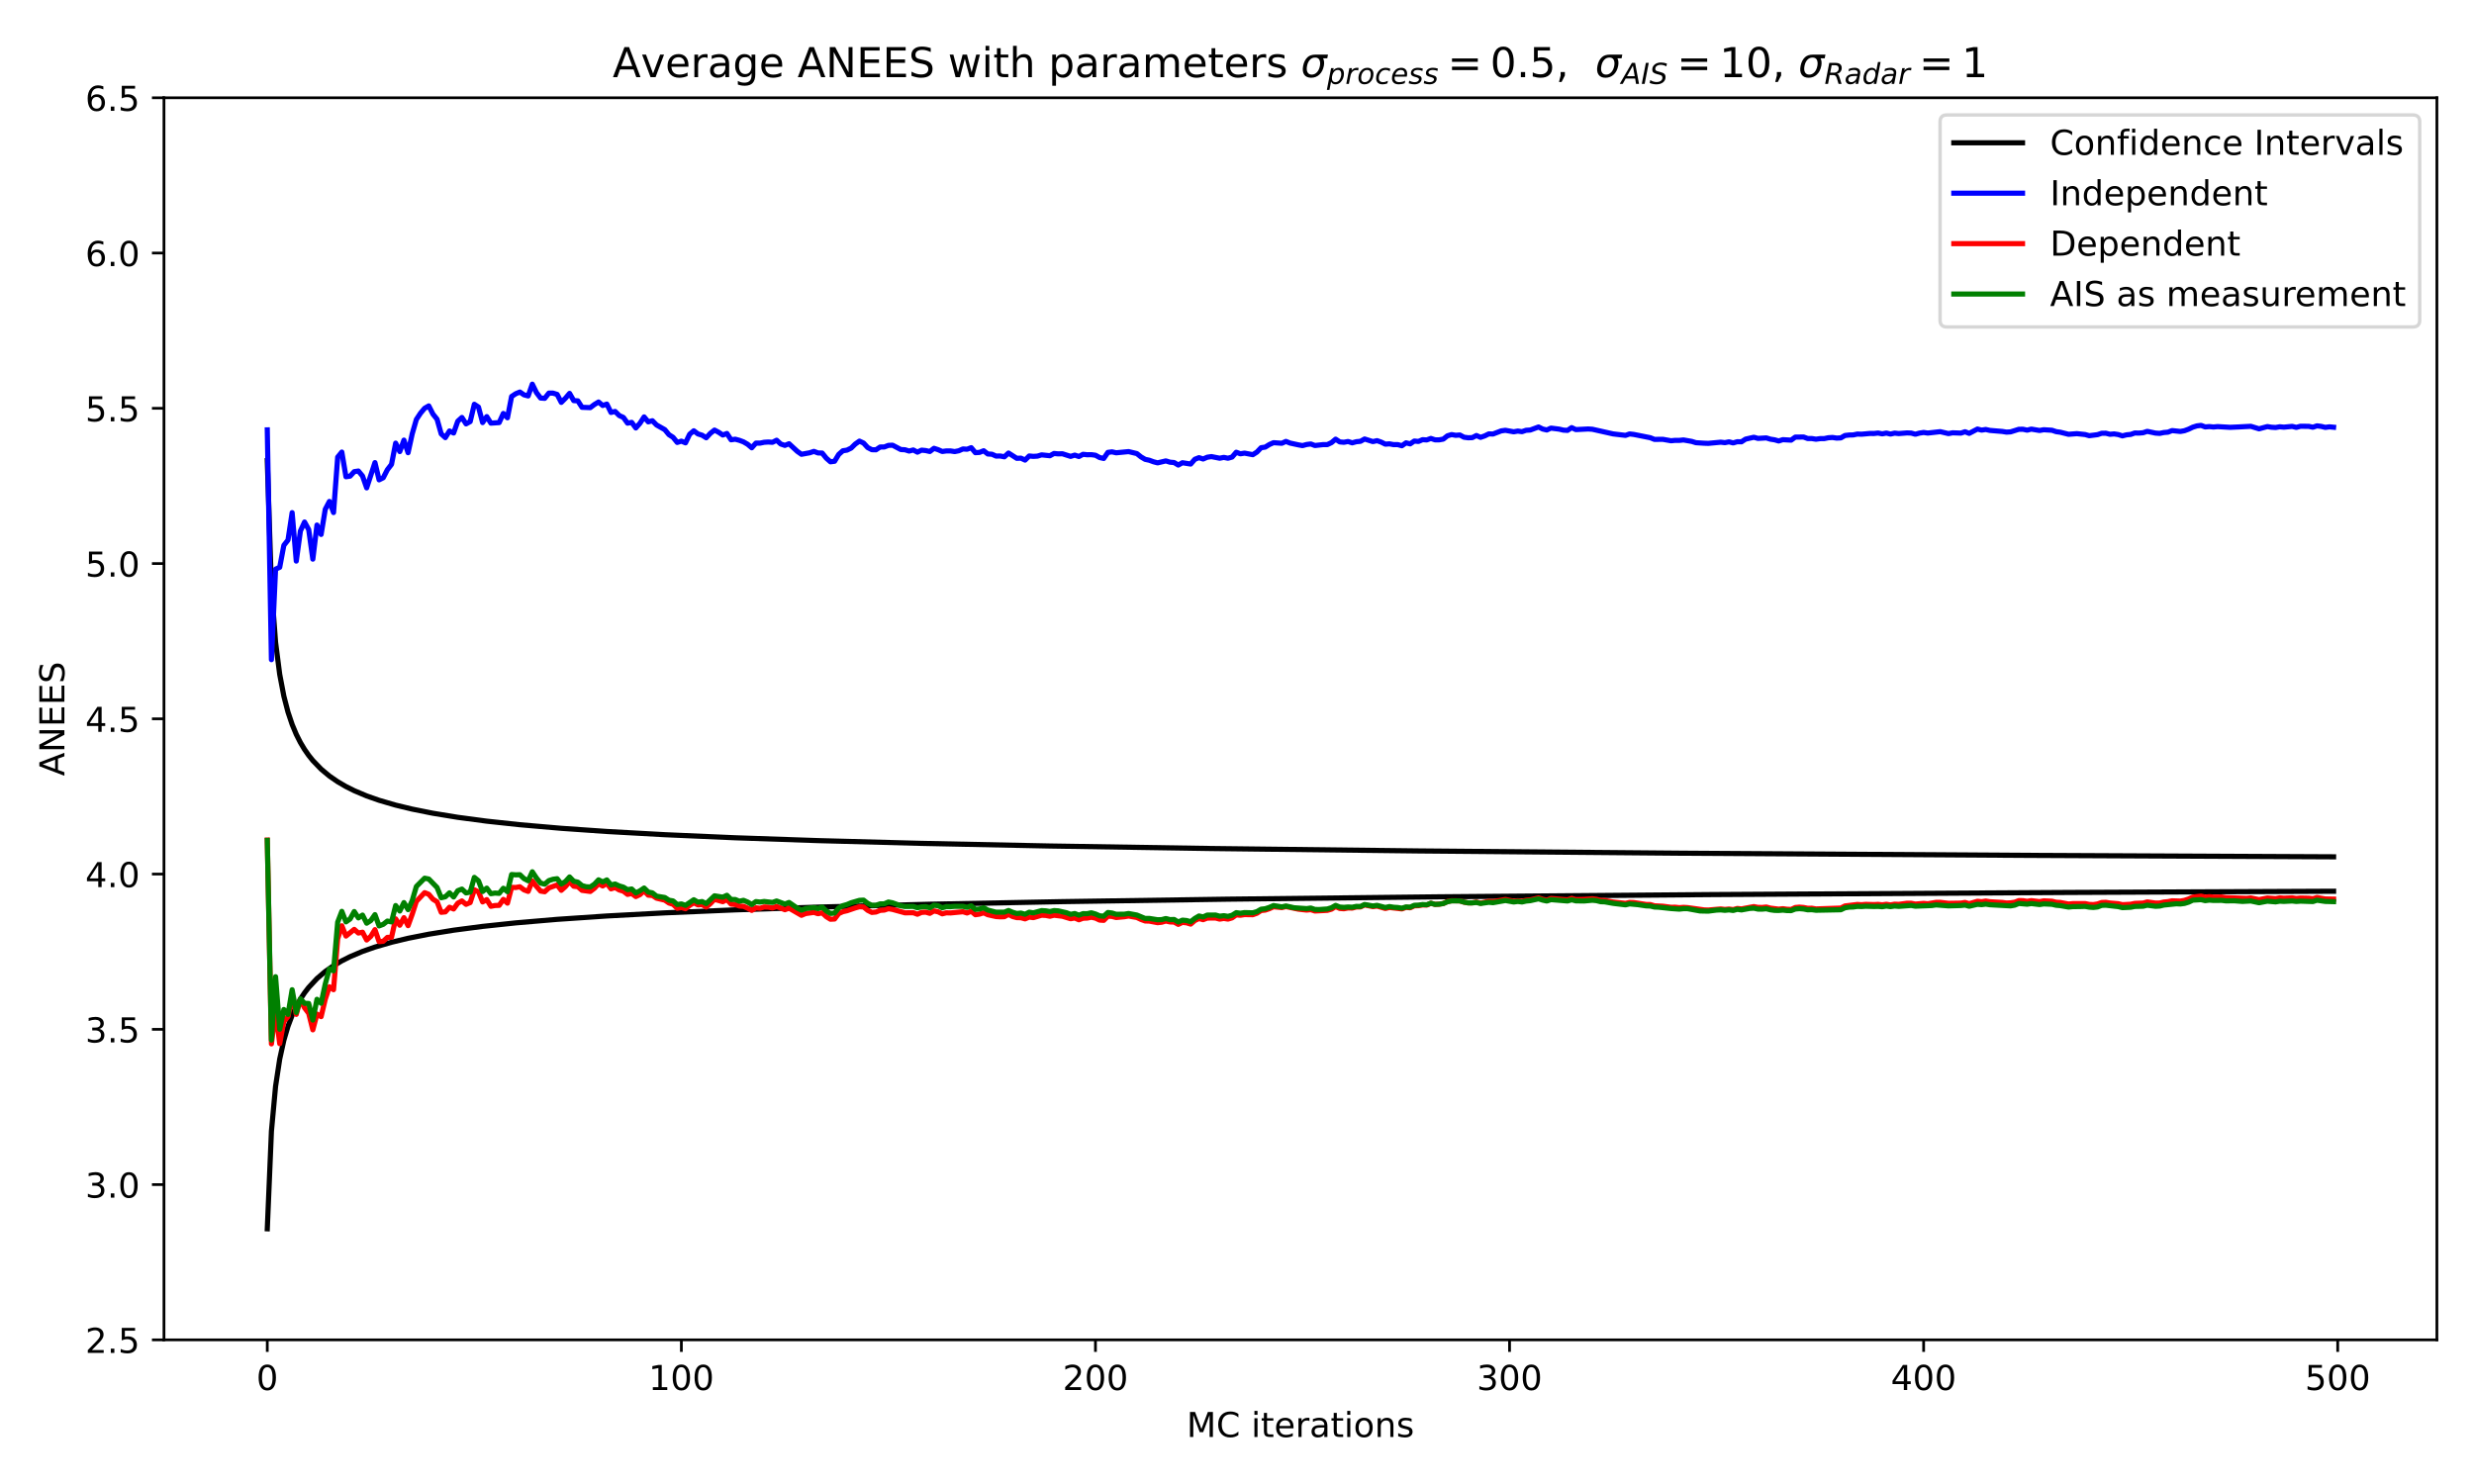 <?xml version="1.0" encoding="utf-8" standalone="no"?>
<!DOCTYPE svg PUBLIC "-//W3C//DTD SVG 1.1//EN"
  "http://www.w3.org/Graphics/SVG/1.1/DTD/svg11.dtd">
<!-- Created with matplotlib (https://matplotlib.org/) -->
<svg height="432pt" version="1.1" viewBox="0 0 720 432" width="720pt" xmlns="http://www.w3.org/2000/svg" xmlns:xlink="http://www.w3.org/1999/xlink">
 <defs>
  <style type="text/css">*{stroke-linecap:butt;stroke-linejoin:round;}</style>
 </defs>
 <g id="figure_1">
  <g id="patch_1">
   <path d="M 0 432 
L 720 432 
L 720 0 
L 0 0 
z
" style="fill:#ffffff;"/>
  </g>
  <g id="axes_1">
   <g id="patch_2">
    <path d="M 47.72 390.04 
L 709.2 390.04 
L 709.2 28.464 
L 47.72 28.464 
z
" style="fill:#ffffff;"/>
   </g>
   <g id="matplotlib.axis_1">
    <g id="xtick_1">
     <g id="line2d_1">
      <defs>
       <path d="M 0 0 
L 0 3.5 
" id="m4412b1fbd6" style="stroke:#000000;stroke-width:0.8;"/>
      </defs>
      <g>
       <use style="stroke:#000000;stroke-width:0.8;" x="77.787" xlink:href="#m4412b1fbd6" y="390.04"/>
      </g>
     </g>
     <g id="text_1">
      <!-- 0 -->
      <g transform="translate(74.606 404.638)scale(0.1 -0.1)">
       <defs>
        <path d="M 31.781 66.406 
Q 24.172 66.406 20.328 58.906 
Q 16.5 51.422 16.5 36.375 
Q 16.5 21.391 20.328 13.891 
Q 24.172 6.391 31.781 6.391 
Q 39.453 6.391 43.281 13.891 
Q 47.125 21.391 47.125 36.375 
Q 47.125 51.422 43.281 58.906 
Q 39.453 66.406 31.781 66.406 
z
M 31.781 74.219 
Q 44.047 74.219 50.516 64.516 
Q 56.984 54.828 56.984 36.375 
Q 56.984 17.969 50.516 8.266 
Q 44.047 -1.422 31.781 -1.422 
Q 19.531 -1.422 13.062 8.266 
Q 6.594 17.969 6.594 36.375 
Q 6.594 54.828 13.062 64.516 
Q 19.531 74.219 31.781 74.219 
z
" id="DejaVuSans-48"/>
       </defs>
       <use xlink:href="#DejaVuSans-48"/>
      </g>
     </g>
    </g>
    <g id="xtick_2">
     <g id="line2d_2">
      <g>
       <use style="stroke:#000000;stroke-width:0.8;" x="198.297" xlink:href="#m4412b1fbd6" y="390.04"/>
      </g>
     </g>
     <g id="text_2">
      <!-- 100 -->
      <g transform="translate(188.754 404.638)scale(0.1 -0.1)">
       <defs>
        <path d="M 12.406 8.297 
L 28.516 8.297 
L 28.516 63.922 
L 10.984 60.406 
L 10.984 69.391 
L 28.422 72.906 
L 38.281 72.906 
L 38.281 8.297 
L 54.391 8.297 
L 54.391 0 
L 12.406 0 
z
" id="DejaVuSans-49"/>
       </defs>
       <use xlink:href="#DejaVuSans-49"/>
       <use x="63.623" xlink:href="#DejaVuSans-48"/>
       <use x="127.246" xlink:href="#DejaVuSans-48"/>
      </g>
     </g>
    </g>
    <g id="xtick_3">
     <g id="line2d_3">
      <g>
       <use style="stroke:#000000;stroke-width:0.8;" x="318.807" xlink:href="#m4412b1fbd6" y="390.04"/>
      </g>
     </g>
     <g id="text_3">
      <!-- 200 -->
      <g transform="translate(309.264 404.638)scale(0.1 -0.1)">
       <defs>
        <path d="M 19.188 8.297 
L 53.609 8.297 
L 53.609 0 
L 7.328 0 
L 7.328 8.297 
Q 12.938 14.109 22.625 23.891 
Q 32.328 33.688 34.812 36.531 
Q 39.547 41.844 41.422 45.531 
Q 43.312 49.219 43.312 52.781 
Q 43.312 58.594 39.234 62.25 
Q 35.156 65.922 28.609 65.922 
Q 23.969 65.922 18.812 64.312 
Q 13.672 62.703 7.812 59.422 
L 7.812 69.391 
Q 13.766 71.781 18.938 73 
Q 24.125 74.219 28.422 74.219 
Q 39.75 74.219 46.484 68.547 
Q 53.219 62.891 53.219 53.422 
Q 53.219 48.922 51.531 44.891 
Q 49.859 40.875 45.406 35.406 
Q 44.188 33.984 37.641 27.219 
Q 31.109 20.453 19.188 8.297 
z
" id="DejaVuSans-50"/>
       </defs>
       <use xlink:href="#DejaVuSans-50"/>
       <use x="63.623" xlink:href="#DejaVuSans-48"/>
       <use x="127.246" xlink:href="#DejaVuSans-48"/>
      </g>
     </g>
    </g>
    <g id="xtick_4">
     <g id="line2d_4">
      <g>
       <use style="stroke:#000000;stroke-width:0.8;" x="439.318" xlink:href="#m4412b1fbd6" y="390.04"/>
      </g>
     </g>
     <g id="text_4">
      <!-- 300 -->
      <g transform="translate(429.774 404.638)scale(0.1 -0.1)">
       <defs>
        <path d="M 40.578 39.312 
Q 47.656 37.797 51.625 33 
Q 55.609 28.219 55.609 21.188 
Q 55.609 10.406 48.188 4.484 
Q 40.766 -1.422 27.094 -1.422 
Q 22.516 -1.422 17.656 -0.516 
Q 12.797 0.391 7.625 2.203 
L 7.625 11.719 
Q 11.719 9.328 16.594 8.109 
Q 21.484 6.891 26.812 6.891 
Q 36.078 6.891 40.938 10.547 
Q 45.797 14.203 45.797 21.188 
Q 45.797 27.641 41.281 31.266 
Q 36.766 34.906 28.719 34.906 
L 20.219 34.906 
L 20.219 43.016 
L 29.109 43.016 
Q 36.375 43.016 40.234 45.922 
Q 44.094 48.828 44.094 54.297 
Q 44.094 59.906 40.109 62.906 
Q 36.141 65.922 28.719 65.922 
Q 24.656 65.922 20.016 65.031 
Q 15.375 64.156 9.812 62.312 
L 9.812 71.094 
Q 15.438 72.656 20.344 73.438 
Q 25.25 74.219 29.594 74.219 
Q 40.828 74.219 47.359 69.109 
Q 53.906 64.016 53.906 55.328 
Q 53.906 49.266 50.438 45.094 
Q 46.969 40.922 40.578 39.312 
z
" id="DejaVuSans-51"/>
       </defs>
       <use xlink:href="#DejaVuSans-51"/>
       <use x="63.623" xlink:href="#DejaVuSans-48"/>
       <use x="127.246" xlink:href="#DejaVuSans-48"/>
      </g>
     </g>
    </g>
    <g id="xtick_5">
     <g id="line2d_5">
      <g>
       <use style="stroke:#000000;stroke-width:0.8;" x="559.828" xlink:href="#m4412b1fbd6" y="390.04"/>
      </g>
     </g>
     <g id="text_5">
      <!-- 400 -->
      <g transform="translate(550.284 404.638)scale(0.1 -0.1)">
       <defs>
        <path d="M 37.797 64.312 
L 12.891 25.391 
L 37.797 25.391 
z
M 35.203 72.906 
L 47.609 72.906 
L 47.609 25.391 
L 58.016 25.391 
L 58.016 17.188 
L 47.609 17.188 
L 47.609 0 
L 37.797 0 
L 37.797 17.188 
L 4.891 17.188 
L 4.891 26.703 
z
" id="DejaVuSans-52"/>
       </defs>
       <use xlink:href="#DejaVuSans-52"/>
       <use x="63.623" xlink:href="#DejaVuSans-48"/>
       <use x="127.246" xlink:href="#DejaVuSans-48"/>
      </g>
     </g>
    </g>
    <g id="xtick_6">
     <g id="line2d_6">
      <g>
       <use style="stroke:#000000;stroke-width:0.8;" x="680.338" xlink:href="#m4412b1fbd6" y="390.04"/>
      </g>
     </g>
     <g id="text_6">
      <!-- 500 -->
      <g transform="translate(670.794 404.638)scale(0.1 -0.1)">
       <defs>
        <path d="M 10.797 72.906 
L 49.516 72.906 
L 49.516 64.594 
L 19.828 64.594 
L 19.828 46.734 
Q 21.969 47.469 24.109 47.828 
Q 26.266 48.188 28.422 48.188 
Q 40.625 48.188 47.75 41.5 
Q 54.891 34.812 54.891 23.391 
Q 54.891 11.625 47.562 5.094 
Q 40.234 -1.422 26.906 -1.422 
Q 22.312 -1.422 17.547 -0.641 
Q 12.797 0.141 7.719 1.703 
L 7.719 11.625 
Q 12.109 9.234 16.797 8.062 
Q 21.484 6.891 26.703 6.891 
Q 35.156 6.891 40.078 11.328 
Q 45.016 15.766 45.016 23.391 
Q 45.016 31 40.078 35.438 
Q 35.156 39.891 26.703 39.891 
Q 22.75 39.891 18.812 39.016 
Q 14.891 38.141 10.797 36.281 
z
" id="DejaVuSans-53"/>
       </defs>
       <use xlink:href="#DejaVuSans-53"/>
       <use x="63.623" xlink:href="#DejaVuSans-48"/>
       <use x="127.246" xlink:href="#DejaVuSans-48"/>
      </g>
     </g>
    </g>
    <g id="text_7">
     <!-- MC iterations -->
     <g transform="translate(345.338 418.317)scale(0.1 -0.1)">
      <defs>
       <path d="M 9.812 72.906 
L 24.516 72.906 
L 43.109 23.297 
L 61.812 72.906 
L 76.516 72.906 
L 76.516 0 
L 66.891 0 
L 66.891 64.016 
L 48.094 14.016 
L 38.188 14.016 
L 19.391 64.016 
L 19.391 0 
L 9.812 0 
z
" id="DejaVuSans-77"/>
       <path d="M 64.406 67.281 
L 64.406 56.891 
Q 59.422 61.531 53.781 63.812 
Q 48.141 66.109 41.797 66.109 
Q 29.297 66.109 22.656 58.469 
Q 16.016 50.828 16.016 36.375 
Q 16.016 21.969 22.656 14.328 
Q 29.297 6.688 41.797 6.688 
Q 48.141 6.688 53.781 8.984 
Q 59.422 11.281 64.406 15.922 
L 64.406 5.609 
Q 59.234 2.094 53.438 0.328 
Q 47.656 -1.422 41.219 -1.422 
Q 24.656 -1.422 15.125 8.703 
Q 5.609 18.844 5.609 36.375 
Q 5.609 53.953 15.125 64.078 
Q 24.656 74.219 41.219 74.219 
Q 47.75 74.219 53.531 72.484 
Q 59.328 70.75 64.406 67.281 
z
" id="DejaVuSans-67"/>
       <path id="DejaVuSans-32"/>
       <path d="M 9.422 54.688 
L 18.406 54.688 
L 18.406 0 
L 9.422 0 
z
M 9.422 75.984 
L 18.406 75.984 
L 18.406 64.594 
L 9.422 64.594 
z
" id="DejaVuSans-105"/>
       <path d="M 18.312 70.219 
L 18.312 54.688 
L 36.812 54.688 
L 36.812 47.703 
L 18.312 47.703 
L 18.312 18.016 
Q 18.312 11.328 20.141 9.422 
Q 21.969 7.516 27.594 7.516 
L 36.812 7.516 
L 36.812 0 
L 27.594 0 
Q 17.188 0 13.234 3.875 
Q 9.281 7.766 9.281 18.016 
L 9.281 47.703 
L 2.688 47.703 
L 2.688 54.688 
L 9.281 54.688 
L 9.281 70.219 
z
" id="DejaVuSans-116"/>
       <path d="M 56.203 29.594 
L 56.203 25.203 
L 14.891 25.203 
Q 15.484 15.922 20.484 11.062 
Q 25.484 6.203 34.422 6.203 
Q 39.594 6.203 44.453 7.469 
Q 49.312 8.734 54.109 11.281 
L 54.109 2.781 
Q 49.266 0.734 44.188 -0.344 
Q 39.109 -1.422 33.891 -1.422 
Q 20.797 -1.422 13.156 6.188 
Q 5.516 13.812 5.516 26.812 
Q 5.516 40.234 12.766 48.109 
Q 20.016 56 32.328 56 
Q 43.359 56 49.781 48.891 
Q 56.203 41.797 56.203 29.594 
z
M 47.219 32.234 
Q 47.125 39.594 43.094 43.984 
Q 39.062 48.391 32.422 48.391 
Q 24.906 48.391 20.391 44.141 
Q 15.875 39.891 15.188 32.172 
z
" id="DejaVuSans-101"/>
       <path d="M 41.109 46.297 
Q 39.594 47.172 37.812 47.578 
Q 36.031 48 33.891 48 
Q 26.266 48 22.188 43.047 
Q 18.109 38.094 18.109 28.812 
L 18.109 0 
L 9.078 0 
L 9.078 54.688 
L 18.109 54.688 
L 18.109 46.188 
Q 20.953 51.172 25.484 53.578 
Q 30.031 56 36.531 56 
Q 37.453 56 38.578 55.875 
Q 39.703 55.766 41.062 55.516 
z
" id="DejaVuSans-114"/>
       <path d="M 34.281 27.484 
Q 23.391 27.484 19.188 25 
Q 14.984 22.516 14.984 16.5 
Q 14.984 11.719 18.141 8.906 
Q 21.297 6.109 26.703 6.109 
Q 34.188 6.109 38.703 11.406 
Q 43.219 16.703 43.219 25.484 
L 43.219 27.484 
z
M 52.203 31.203 
L 52.203 0 
L 43.219 0 
L 43.219 8.297 
Q 40.141 3.328 35.547 0.953 
Q 30.953 -1.422 24.312 -1.422 
Q 15.922 -1.422 10.953 3.297 
Q 6 8.016 6 15.922 
Q 6 25.141 12.172 29.828 
Q 18.359 34.516 30.609 34.516 
L 43.219 34.516 
L 43.219 35.406 
Q 43.219 41.609 39.141 45 
Q 35.062 48.391 27.688 48.391 
Q 23 48.391 18.547 47.266 
Q 14.109 46.141 10.016 43.891 
L 10.016 52.203 
Q 14.938 54.109 19.578 55.047 
Q 24.219 56 28.609 56 
Q 40.484 56 46.344 49.844 
Q 52.203 43.703 52.203 31.203 
z
" id="DejaVuSans-97"/>
       <path d="M 30.609 48.391 
Q 23.391 48.391 19.188 42.75 
Q 14.984 37.109 14.984 27.297 
Q 14.984 17.484 19.156 11.844 
Q 23.344 6.203 30.609 6.203 
Q 37.797 6.203 41.984 11.859 
Q 46.188 17.531 46.188 27.297 
Q 46.188 37.016 41.984 42.703 
Q 37.797 48.391 30.609 48.391 
z
M 30.609 56 
Q 42.328 56 49.016 48.375 
Q 55.719 40.766 55.719 27.297 
Q 55.719 13.875 49.016 6.219 
Q 42.328 -1.422 30.609 -1.422 
Q 18.844 -1.422 12.172 6.219 
Q 5.516 13.875 5.516 27.297 
Q 5.516 40.766 12.172 48.375 
Q 18.844 56 30.609 56 
z
" id="DejaVuSans-111"/>
       <path d="M 54.891 33.016 
L 54.891 0 
L 45.906 0 
L 45.906 32.719 
Q 45.906 40.484 42.875 44.328 
Q 39.844 48.188 33.797 48.188 
Q 26.516 48.188 22.312 43.547 
Q 18.109 38.922 18.109 30.906 
L 18.109 0 
L 9.078 0 
L 9.078 54.688 
L 18.109 54.688 
L 18.109 46.188 
Q 21.344 51.125 25.703 53.562 
Q 30.078 56 35.797 56 
Q 45.219 56 50.047 50.172 
Q 54.891 44.344 54.891 33.016 
z
" id="DejaVuSans-110"/>
       <path d="M 44.281 53.078 
L 44.281 44.578 
Q 40.484 46.531 36.375 47.5 
Q 32.281 48.484 27.875 48.484 
Q 21.188 48.484 17.844 46.438 
Q 14.5 44.391 14.5 40.281 
Q 14.5 37.156 16.891 35.375 
Q 19.281 33.594 26.516 31.984 
L 29.594 31.297 
Q 39.156 29.25 43.188 25.516 
Q 47.219 21.781 47.219 15.094 
Q 47.219 7.469 41.188 3.016 
Q 35.156 -1.422 24.609 -1.422 
Q 20.219 -1.422 15.453 -0.562 
Q 10.688 0.297 5.422 2 
L 5.422 11.281 
Q 10.406 8.688 15.234 7.391 
Q 20.062 6.109 24.812 6.109 
Q 31.156 6.109 34.562 8.281 
Q 37.984 10.453 37.984 14.406 
Q 37.984 18.062 35.516 20.016 
Q 33.062 21.969 24.703 23.781 
L 21.578 24.516 
Q 13.234 26.266 9.516 29.906 
Q 5.812 33.547 5.812 39.891 
Q 5.812 47.609 11.281 51.797 
Q 16.75 56 26.812 56 
Q 31.781 56 36.172 55.266 
Q 40.578 54.547 44.281 53.078 
z
" id="DejaVuSans-115"/>
      </defs>
      <use xlink:href="#DejaVuSans-77"/>
      <use x="86.279" xlink:href="#DejaVuSans-67"/>
      <use x="156.104" xlink:href="#DejaVuSans-32"/>
      <use x="187.891" xlink:href="#DejaVuSans-105"/>
      <use x="215.674" xlink:href="#DejaVuSans-116"/>
      <use x="254.883" xlink:href="#DejaVuSans-101"/>
      <use x="316.406" xlink:href="#DejaVuSans-114"/>
      <use x="357.52" xlink:href="#DejaVuSans-97"/>
      <use x="418.799" xlink:href="#DejaVuSans-116"/>
      <use x="458.008" xlink:href="#DejaVuSans-105"/>
      <use x="485.791" xlink:href="#DejaVuSans-111"/>
      <use x="546.973" xlink:href="#DejaVuSans-110"/>
      <use x="610.352" xlink:href="#DejaVuSans-115"/>
     </g>
    </g>
   </g>
   <g id="matplotlib.axis_2">
    <g id="ytick_1">
     <g id="line2d_7">
      <defs>
       <path d="M 0 0 
L -3.5 0 
" id="m54f39955f5" style="stroke:#000000;stroke-width:0.8;"/>
      </defs>
      <g>
       <use style="stroke:#000000;stroke-width:0.8;" x="47.72" xlink:href="#m54f39955f5" y="390.04"/>
      </g>
     </g>
     <g id="text_8">
      <!-- 2.5 -->
      <g transform="translate(24.817 393.839)scale(0.1 -0.1)">
       <defs>
        <path d="M 10.688 12.406 
L 21 12.406 
L 21 0 
L 10.688 0 
z
" id="DejaVuSans-46"/>
       </defs>
       <use xlink:href="#DejaVuSans-50"/>
       <use x="63.623" xlink:href="#DejaVuSans-46"/>
       <use x="95.41" xlink:href="#DejaVuSans-53"/>
      </g>
     </g>
    </g>
    <g id="ytick_2">
     <g id="line2d_8">
      <g>
       <use style="stroke:#000000;stroke-width:0.8;" x="47.72" xlink:href="#m54f39955f5" y="344.843"/>
      </g>
     </g>
     <g id="text_9">
      <!-- 3.0 -->
      <g transform="translate(24.817 348.642)scale(0.1 -0.1)">
       <use xlink:href="#DejaVuSans-51"/>
       <use x="63.623" xlink:href="#DejaVuSans-46"/>
       <use x="95.41" xlink:href="#DejaVuSans-48"/>
      </g>
     </g>
    </g>
    <g id="ytick_3">
     <g id="line2d_9">
      <g>
       <use style="stroke:#000000;stroke-width:0.8;" x="47.72" xlink:href="#m54f39955f5" y="299.646"/>
      </g>
     </g>
     <g id="text_10">
      <!-- 3.5 -->
      <g transform="translate(24.817 303.445)scale(0.1 -0.1)">
       <use xlink:href="#DejaVuSans-51"/>
       <use x="63.623" xlink:href="#DejaVuSans-46"/>
       <use x="95.41" xlink:href="#DejaVuSans-53"/>
      </g>
     </g>
    </g>
    <g id="ytick_4">
     <g id="line2d_10">
      <g>
       <use style="stroke:#000000;stroke-width:0.8;" x="47.72" xlink:href="#m54f39955f5" y="254.449"/>
      </g>
     </g>
     <g id="text_11">
      <!-- 4.0 -->
      <g transform="translate(24.817 258.248)scale(0.1 -0.1)">
       <use xlink:href="#DejaVuSans-52"/>
       <use x="63.623" xlink:href="#DejaVuSans-46"/>
       <use x="95.41" xlink:href="#DejaVuSans-48"/>
      </g>
     </g>
    </g>
    <g id="ytick_5">
     <g id="line2d_11">
      <g>
       <use style="stroke:#000000;stroke-width:0.8;" x="47.72" xlink:href="#m54f39955f5" y="209.252"/>
      </g>
     </g>
     <g id="text_12">
      <!-- 4.5 -->
      <g transform="translate(24.817 213.051)scale(0.1 -0.1)">
       <use xlink:href="#DejaVuSans-52"/>
       <use x="63.623" xlink:href="#DejaVuSans-46"/>
       <use x="95.41" xlink:href="#DejaVuSans-53"/>
      </g>
     </g>
    </g>
    <g id="ytick_6">
     <g id="line2d_12">
      <g>
       <use style="stroke:#000000;stroke-width:0.8;" x="47.72" xlink:href="#m54f39955f5" y="164.055"/>
      </g>
     </g>
     <g id="text_13">
      <!-- 5.0 -->
      <g transform="translate(24.817 167.854)scale(0.1 -0.1)">
       <use xlink:href="#DejaVuSans-53"/>
       <use x="63.623" xlink:href="#DejaVuSans-46"/>
       <use x="95.41" xlink:href="#DejaVuSans-48"/>
      </g>
     </g>
    </g>
    <g id="ytick_7">
     <g id="line2d_13">
      <g>
       <use style="stroke:#000000;stroke-width:0.8;" x="47.72" xlink:href="#m54f39955f5" y="118.858"/>
      </g>
     </g>
     <g id="text_14">
      <!-- 5.5 -->
      <g transform="translate(24.817 122.657)scale(0.1 -0.1)">
       <use xlink:href="#DejaVuSans-53"/>
       <use x="63.623" xlink:href="#DejaVuSans-46"/>
       <use x="95.41" xlink:href="#DejaVuSans-53"/>
      </g>
     </g>
    </g>
    <g id="ytick_8">
     <g id="line2d_14">
      <g>
       <use style="stroke:#000000;stroke-width:0.8;" x="47.72" xlink:href="#m54f39955f5" y="73.661"/>
      </g>
     </g>
     <g id="text_15">
      <!-- 6.0 -->
      <g transform="translate(24.817 77.46)scale(0.1 -0.1)">
       <defs>
        <path d="M 33.016 40.375 
Q 26.375 40.375 22.484 35.828 
Q 18.609 31.297 18.609 23.391 
Q 18.609 15.531 22.484 10.953 
Q 26.375 6.391 33.016 6.391 
Q 39.656 6.391 43.531 10.953 
Q 47.406 15.531 47.406 23.391 
Q 47.406 31.297 43.531 35.828 
Q 39.656 40.375 33.016 40.375 
z
M 52.594 71.297 
L 52.594 62.312 
Q 48.875 64.062 45.094 64.984 
Q 41.312 65.922 37.594 65.922 
Q 27.828 65.922 22.672 59.328 
Q 17.531 52.734 16.797 39.406 
Q 19.672 43.656 24.016 45.922 
Q 28.375 48.188 33.594 48.188 
Q 44.578 48.188 50.953 41.516 
Q 57.328 34.859 57.328 23.391 
Q 57.328 12.156 50.688 5.359 
Q 44.047 -1.422 33.016 -1.422 
Q 20.359 -1.422 13.672 8.266 
Q 6.984 17.969 6.984 36.375 
Q 6.984 53.656 15.188 63.938 
Q 23.391 74.219 37.203 74.219 
Q 40.922 74.219 44.703 73.484 
Q 48.484 72.75 52.594 71.297 
z
" id="DejaVuSans-54"/>
       </defs>
       <use xlink:href="#DejaVuSans-54"/>
       <use x="63.623" xlink:href="#DejaVuSans-46"/>
       <use x="95.41" xlink:href="#DejaVuSans-48"/>
      </g>
     </g>
    </g>
    <g id="ytick_9">
     <g id="line2d_15">
      <g>
       <use style="stroke:#000000;stroke-width:0.8;" x="47.72" xlink:href="#m54f39955f5" y="28.464"/>
      </g>
     </g>
     <g id="text_16">
      <!-- 6.5 -->
      <g transform="translate(24.817 32.263)scale(0.1 -0.1)">
       <use xlink:href="#DejaVuSans-54"/>
       <use x="63.623" xlink:href="#DejaVuSans-46"/>
       <use x="95.41" xlink:href="#DejaVuSans-53"/>
      </g>
     </g>
    </g>
    <g id="text_17">
     <!-- ANEES -->
     <g transform="translate(18.737 225.906)rotate(-90)scale(0.1 -0.1)">
      <defs>
       <path d="M 34.188 63.188 
L 20.797 26.906 
L 47.609 26.906 
z
M 28.609 72.906 
L 39.797 72.906 
L 67.578 0 
L 57.328 0 
L 50.688 18.703 
L 17.828 18.703 
L 11.188 0 
L 0.781 0 
z
" id="DejaVuSans-65"/>
       <path d="M 9.812 72.906 
L 23.094 72.906 
L 55.422 11.922 
L 55.422 72.906 
L 64.984 72.906 
L 64.984 0 
L 51.703 0 
L 19.391 60.984 
L 19.391 0 
L 9.812 0 
z
" id="DejaVuSans-78"/>
       <path d="M 9.812 72.906 
L 55.906 72.906 
L 55.906 64.594 
L 19.672 64.594 
L 19.672 43.016 
L 54.391 43.016 
L 54.391 34.719 
L 19.672 34.719 
L 19.672 8.297 
L 56.781 8.297 
L 56.781 0 
L 9.812 0 
z
" id="DejaVuSans-69"/>
       <path d="M 53.516 70.516 
L 53.516 60.891 
Q 47.906 63.578 42.922 64.891 
Q 37.938 66.219 33.297 66.219 
Q 25.25 66.219 20.875 63.094 
Q 16.5 59.969 16.5 54.203 
Q 16.5 49.359 19.406 46.891 
Q 22.312 44.438 30.422 42.922 
L 36.375 41.703 
Q 47.406 39.594 52.656 34.297 
Q 57.906 29 57.906 20.125 
Q 57.906 9.516 50.797 4.047 
Q 43.703 -1.422 29.984 -1.422 
Q 24.812 -1.422 18.969 -0.25 
Q 13.141 0.922 6.891 3.219 
L 6.891 13.375 
Q 12.891 10.016 18.656 8.297 
Q 24.422 6.594 29.984 6.594 
Q 38.422 6.594 43.016 9.906 
Q 47.609 13.234 47.609 19.391 
Q 47.609 24.75 44.312 27.781 
Q 41.016 30.812 33.5 32.328 
L 27.484 33.5 
Q 16.453 35.688 11.516 40.375 
Q 6.594 45.062 6.594 53.422 
Q 6.594 63.094 13.406 68.656 
Q 20.219 74.219 32.172 74.219 
Q 37.312 74.219 42.625 73.281 
Q 47.953 72.359 53.516 70.516 
z
" id="DejaVuSans-83"/>
      </defs>
      <use xlink:href="#DejaVuSans-65"/>
      <use x="68.408" xlink:href="#DejaVuSans-78"/>
      <use x="143.213" xlink:href="#DejaVuSans-69"/>
      <use x="206.396" xlink:href="#DejaVuSans-69"/>
      <use x="269.58" xlink:href="#DejaVuSans-83"/>
     </g>
    </g>
   </g>
   <g id="line2d_16">
    <path clip-path="url(#pe01457faee)" d="M 77.787 357.71 
L 78.992 329.318 
L 80.197 316.243 
L 81.403 308.305 
L 82.608 302.826 
L 83.813 298.751 
L 85.018 295.564 
L 86.223 292.984 
L 87.428 290.839 
L 88.633 289.019 
L 89.838 287.449 
L 92.248 284.863 
L 94.659 282.806 
L 97.069 281.118 
L 99.479 279.702 
L 101.889 278.49 
L 105.505 276.963 
L 109.12 275.694 
L 113.94 274.296 
L 118.761 273.143 
L 124.786 271.951 
L 132.017 270.783 
L 140.453 269.678 
L 150.093 268.655 
L 162.144 267.626 
L 176.606 266.645 
L 193.477 265.738 
L 213.964 264.868 
L 239.271 264.029 
L 270.603 263.227 
L 309.167 262.47 
L 357.371 261.753 
L 418.831 261.068 
L 498.368 260.414 
L 602.006 259.796 
L 679.133 259.443 
L 679.133 259.443 
" style="fill:none;stroke:#000000;stroke-linecap:square;stroke-width:1.5;"/>
   </g>
   <g id="line2d_17">
    <path clip-path="url(#pe01457faee)" d="M 77.787 134.096 
L 78.992 171.026 
L 80.197 186.951 
L 81.403 196.314 
L 82.608 202.648 
L 83.813 207.294 
L 85.018 210.888 
L 86.223 213.774 
L 87.428 216.156 
L 88.633 218.167 
L 89.838 219.893 
L 91.043 221.395 
L 93.454 223.895 
L 95.864 225.905 
L 98.274 227.566 
L 100.684 228.968 
L 103.094 230.173 
L 106.71 231.698 
L 110.325 232.969 
L 115.145 234.375 
L 119.966 235.537 
L 125.991 236.742 
L 133.222 237.923 
L 141.658 239.043 
L 151.298 240.081 
L 163.349 241.125 
L 176.606 242.047 
L 193.477 242.984 
L 213.964 243.88 
L 238.066 244.705 
L 268.193 245.509 
L 305.551 246.275 
L 352.55 247.007 
L 412.805 247.71 
L 489.932 248.374 
L 589.955 249 
L 679.133 249.421 
L 679.133 249.421 
" style="fill:none;stroke:#000000;stroke-linecap:square;stroke-width:1.5;"/>
   </g>
   <g id="line2d_18">
    <path clip-path="url(#pe01457faee)" d="M 77.787 125.14 
L 78.992 192.032 
L 80.197 165.678 
L 81.403 165.144 
L 82.608 158.743 
L 83.813 157.222 
L 85.018 149.237 
L 86.223 163.328 
L 87.428 154.567 
L 88.633 151.966 
L 89.838 154.157 
L 91.043 162.766 
L 92.248 152.847 
L 93.454 155.575 
L 94.659 148.261 
L 95.864 145.972 
L 97.069 149.209 
L 98.274 133.079 
L 99.479 131.599 
L 100.684 138.782 
L 101.889 138.602 
L 103.094 137.296 
L 104.299 137.115 
L 105.505 138.569 
L 106.71 142.022 
L 109.12 134.671 
L 110.325 139.685 
L 111.53 139.079 
L 112.735 136.739 
L 113.94 135.174 
L 115.145 129.002 
L 116.351 131.449 
L 117.556 128.124 
L 118.761 131.784 
L 119.966 126.286 
L 121.171 122.109 
L 122.376 120.284 
L 123.581 118.846 
L 124.786 118.162 
L 125.991 120.535 
L 127.196 122.035 
L 128.402 126.303 
L 129.607 127.394 
L 130.812 125.458 
L 132.017 126.048 
L 133.222 122.617 
L 134.427 121.527 
L 135.632 123.392 
L 136.837 122.727 
L 138.042 117.688 
L 139.247 118.494 
L 140.453 123.013 
L 141.658 121.28 
L 142.863 123.179 
L 145.273 123.02 
L 146.478 120.358 
L 147.683 121.617 
L 148.888 115.416 
L 150.093 114.619 
L 151.298 114.122 
L 152.504 114.939 
L 153.709 115.258 
L 154.914 111.833 
L 156.119 114.282 
L 157.324 115.871 
L 158.529 115.958 
L 159.734 114.436 
L 160.939 114.442 
L 162.144 114.815 
L 163.349 117.133 
L 164.555 115.933 
L 165.76 114.519 
L 166.965 116.621 
L 168.17 116.69 
L 169.375 118.568 
L 171.785 118.662 
L 172.99 117.752 
L 174.195 117.028 
L 175.4 118.037 
L 176.606 117.633 
L 177.811 120.066 
L 179.016 119.777 
L 180.221 120.973 
L 181.426 121.51 
L 182.631 123.185 
L 183.836 122.956 
L 185.041 124.581 
L 186.246 123.211 
L 187.451 121.365 
L 188.657 122.804 
L 189.862 122.481 
L 191.067 123.711 
L 193.477 125.077 
L 194.682 126.535 
L 195.887 127.308 
L 197.092 128.793 
L 198.297 128.415 
L 199.502 128.913 
L 200.708 126.403 
L 201.913 125.403 
L 203.118 126.316 
L 204.323 126.689 
L 205.528 127.437 
L 206.733 126.141 
L 207.938 125.202 
L 209.143 125.838 
L 210.348 126.636 
L 211.553 126.188 
L 212.759 128.025 
L 213.964 127.854 
L 215.169 128.178 
L 216.374 128.629 
L 217.579 129.33 
L 218.784 130.351 
L 219.989 128.994 
L 221.194 128.997 
L 222.399 128.748 
L 223.605 128.671 
L 224.81 128.759 
L 226.015 128.157 
L 227.22 129.256 
L 228.425 129.659 
L 229.63 129.172 
L 232.04 131.398 
L 233.245 132.245 
L 235.656 131.805 
L 236.861 131.399 
L 238.066 131.854 
L 239.271 131.888 
L 240.476 133.376 
L 241.681 134.434 
L 242.886 134.273 
L 244.091 132.281 
L 245.296 131.22 
L 246.501 131.033 
L 247.707 130.442 
L 248.912 129.261 
L 250.117 128.413 
L 251.322 128.976 
L 252.527 130.289 
L 253.732 130.91 
L 254.937 130.938 
L 256.142 130.131 
L 257.347 130.117 
L 258.552 129.655 
L 259.758 129.595 
L 262.168 130.865 
L 263.373 130.925 
L 264.578 131.304 
L 265.783 130.988 
L 266.988 131.625 
L 268.193 131.038 
L 269.398 131.159 
L 270.603 131.433 
L 271.809 130.508 
L 273.014 130.901 
L 274.219 131.429 
L 275.424 131.267 
L 276.629 131.269 
L 277.834 131.457 
L 279.039 131.221 
L 280.244 130.693 
L 281.449 130.774 
L 282.654 130.321 
L 283.86 131.775 
L 285.065 131.697 
L 286.27 131.215 
L 287.475 132.154 
L 288.68 132.228 
L 289.885 132.77 
L 291.09 132.74 
L 292.295 132.979 
L 293.5 131.881 
L 295.911 133.421 
L 297.116 133.369 
L 298.321 133.933 
L 299.526 132.737 
L 300.731 132.854 
L 301.936 132.778 
L 303.141 132.414 
L 305.551 132.666 
L 306.756 132.006 
L 307.962 132.125 
L 309.167 132.088 
L 311.577 132.856 
L 312.782 132.487 
L 313.987 132.893 
L 315.192 132.25 
L 316.397 132.38 
L 317.602 132.357 
L 318.807 132.521 
L 320.013 133.188 
L 321.218 133.455 
L 322.423 131.691 
L 323.628 131.535 
L 324.833 131.81 
L 328.448 131.462 
L 330.859 132.043 
L 332.064 133.009 
L 333.269 133.716 
L 334.474 133.975 
L 335.679 134.419 
L 336.884 134.739 
L 339.294 134.171 
L 340.499 134.545 
L 341.704 134.649 
L 342.91 135.375 
L 344.115 134.704 
L 346.525 135.083 
L 347.73 133.696 
L 348.935 133.228 
L 350.14 133.616 
L 351.345 133.099 
L 352.55 132.917 
L 354.961 133.389 
L 356.166 133.148 
L 357.371 133.395 
L 358.576 133.049 
L 359.781 131.65 
L 360.986 132.103 
L 362.191 131.908 
L 364.601 132.361 
L 365.806 131.595 
L 367.012 130.33 
L 368.217 130.154 
L 369.422 129.406 
L 370.627 128.866 
L 373.037 129.038 
L 374.242 128.496 
L 375.447 128.981 
L 377.857 129.501 
L 379.063 129.719 
L 380.268 129.395 
L 381.473 129.242 
L 382.678 129.694 
L 385.088 129.423 
L 386.293 129.424 
L 387.498 128.851 
L 388.703 127.844 
L 389.908 128.643 
L 391.114 128.749 
L 392.319 128.521 
L 393.524 128.911 
L 394.729 128.583 
L 395.934 128.471 
L 397.139 127.796 
L 399.549 128.553 
L 400.754 128.278 
L 401.959 128.698 
L 403.165 129.297 
L 404.37 129.206 
L 405.575 129.436 
L 406.78 129.429 
L 407.985 129.759 
L 409.19 128.914 
L 410.395 129.211 
L 411.6 128.39 
L 412.805 128.509 
L 414.01 127.992 
L 415.216 128.065 
L 416.421 127.632 
L 417.626 128.035 
L 418.831 128.043 
L 420.036 127.826 
L 421.241 126.871 
L 422.446 126.51 
L 423.651 126.722 
L 424.856 126.63 
L 426.061 127.276 
L 427.267 127.433 
L 428.472 127.395 
L 429.677 126.782 
L 430.882 127.313 
L 432.087 126.896 
L 433.292 126.302 
L 434.497 126.348 
L 436.907 125.427 
L 438.113 125.264 
L 440.523 125.696 
L 441.728 125.487 
L 442.933 125.66 
L 444.138 125.257 
L 445.343 125.185 
L 447.753 124.296 
L 448.958 124.89 
L 450.164 125.17 
L 451.369 124.623 
L 453.779 124.927 
L 454.984 125.214 
L 456.189 125.286 
L 457.394 124.483 
L 458.599 125.057 
L 462.215 124.878 
L 463.42 124.959 
L 469.445 126.309 
L 473.06 126.741 
L 474.266 126.323 
L 475.471 126.465 
L 480.291 127.426 
L 481.496 127.913 
L 483.906 127.883 
L 486.317 128.307 
L 487.522 128.192 
L 488.727 128.201 
L 489.932 128.072 
L 492.342 128.494 
L 493.547 128.87 
L 495.957 129.023 
L 497.162 129.065 
L 500.778 128.721 
L 501.983 128.858 
L 503.188 128.621 
L 504.393 128.938 
L 505.598 128.587 
L 506.803 128.615 
L 508.008 127.834 
L 510.419 127.287 
L 511.624 127.625 
L 514.034 127.477 
L 515.239 127.845 
L 516.444 128.03 
L 517.649 128.372 
L 518.854 127.989 
L 521.264 128.129 
L 522.47 127.25 
L 524.88 127.216 
L 526.085 127.657 
L 527.29 127.664 
L 528.495 127.854 
L 529.7 127.69 
L 530.905 127.676 
L 532.11 127.428 
L 533.315 127.352 
L 534.521 127.53 
L 535.726 127.474 
L 536.931 126.78 
L 538.136 126.637 
L 539.341 126.607 
L 540.546 126.355 
L 541.751 126.403 
L 544.161 126.184 
L 545.367 126.195 
L 546.572 126.061 
L 547.777 126.294 
L 548.982 126.069 
L 550.187 126.356 
L 551.392 126.083 
L 552.597 126.215 
L 555.007 126.022 
L 556.212 126.074 
L 557.418 126.408 
L 558.623 126.076 
L 559.828 125.893 
L 561.033 126.065 
L 564.648 125.66 
L 567.058 126.222 
L 568.263 125.992 
L 570.674 126.081 
L 571.879 125.682 
L 573.084 126.154 
L 575.494 124.897 
L 576.699 125.209 
L 577.904 125.023 
L 579.109 125.293 
L 582.725 125.595 
L 583.93 125.79 
L 585.135 125.72 
L 587.545 124.968 
L 588.75 124.961 
L 589.955 125.221 
L 591.16 124.915 
L 593.571 125.317 
L 594.776 125.098 
L 597.186 125.252 
L 598.391 125.655 
L 599.596 125.821 
L 602.006 126.428 
L 604.416 126.238 
L 606.827 126.497 
L 608.032 126.835 
L 610.442 126.53 
L 611.647 126.132 
L 612.852 126.113 
L 614.057 126.422 
L 615.262 126.317 
L 616.467 126.501 
L 617.673 126.887 
L 618.878 126.582 
L 620.083 126.463 
L 621.288 126.045 
L 622.493 126.073 
L 623.698 125.971 
L 624.903 125.567 
L 627.313 126.077 
L 628.518 126.16 
L 629.724 125.909 
L 630.929 125.808 
L 632.134 125.343 
L 634.544 125.599 
L 635.749 125.381 
L 636.954 124.932 
L 638.159 124.354 
L 639.364 123.978 
L 640.569 123.836 
L 641.775 124.281 
L 642.98 124.18 
L 644.185 124.299 
L 645.39 124.185 
L 649.005 124.397 
L 651.415 124.291 
L 655.031 124.099 
L 657.441 124.83 
L 659.851 124.18 
L 661.056 124.37 
L 662.261 124.446 
L 663.466 124.237 
L 664.672 124.348 
L 667.082 124.122 
L 668.287 124.414 
L 669.492 124.091 
L 671.902 124.105 
L 673.107 124.37 
L 674.312 123.966 
L 675.517 124.123 
L 676.723 124.416 
L 677.928 124.254 
L 679.133 124.372 
L 679.133 124.372 
" style="fill:none;stroke:#0000ff;stroke-linecap:square;stroke-width:1.5;"/>
   </g>
   <g id="line2d_19">
    <path clip-path="url(#pe01457faee)" d="M 77.787 244.548 
L 78.992 303.874 
L 80.197 294.111 
L 81.403 303.816 
L 82.608 297.358 
L 83.813 295.944 
L 85.018 289.659 
L 86.223 295.28 
L 87.428 290.875 
L 88.633 293.39 
L 89.838 294.978 
L 91.043 299.792 
L 92.248 295.19 
L 93.454 295.948 
L 94.659 290.885 
L 95.864 287.264 
L 97.069 288.105 
L 98.274 273.308 
L 99.479 269.498 
L 100.684 272.491 
L 103.094 270.549 
L 104.299 271.613 
L 105.505 271.369 
L 106.71 273.637 
L 107.915 272.575 
L 109.12 270.624 
L 110.325 274.121 
L 111.53 274.007 
L 112.735 272.88 
L 113.94 272.85 
L 115.145 267.48 
L 116.351 269.342 
L 117.556 267.141 
L 118.761 269.465 
L 119.966 266.137 
L 121.171 262.396 
L 123.581 259.858 
L 124.786 260.335 
L 125.991 261.756 
L 127.196 262.514 
L 128.402 265.576 
L 129.607 265.452 
L 130.812 264.102 
L 132.017 264.614 
L 133.222 262.926 
L 134.427 262.272 
L 135.632 263.259 
L 136.837 262.745 
L 138.042 259.031 
L 139.247 259.605 
L 140.453 262.555 
L 141.658 261.883 
L 142.863 263.827 
L 144.068 263.596 
L 145.273 263.559 
L 146.478 261.816 
L 147.683 262.913 
L 148.888 258.317 
L 150.093 258.355 
L 151.298 258.143 
L 152.504 259.048 
L 153.709 259.488 
L 154.914 256.456 
L 156.119 258.03 
L 157.324 259.403 
L 158.529 259.588 
L 159.734 258.475 
L 162.144 257.609 
L 163.349 259.176 
L 164.555 258.09 
L 165.76 256.663 
L 166.965 257.985 
L 168.17 258.117 
L 169.375 259.184 
L 171.785 259.507 
L 172.99 258.592 
L 174.195 257.268 
L 175.4 257.906 
L 176.606 257.165 
L 177.811 258.748 
L 179.016 258.377 
L 180.221 259.08 
L 181.426 259.426 
L 182.631 260.362 
L 183.836 260.107 
L 185.041 260.996 
L 186.246 260.428 
L 187.451 259.325 
L 188.657 260.59 
L 189.862 260.676 
L 191.067 261.467 
L 193.477 262.042 
L 194.682 262.869 
L 195.887 263.245 
L 197.092 264.409 
L 198.297 264.186 
L 199.502 264.533 
L 200.708 263.564 
L 201.913 262.807 
L 203.118 263.414 
L 204.323 263.327 
L 205.528 264.046 
L 206.733 263.046 
L 207.938 261.8 
L 210.348 262.489 
L 211.553 261.871 
L 212.759 263.194 
L 213.964 263.308 
L 215.169 263.751 
L 216.374 263.836 
L 217.579 264.366 
L 218.784 265.024 
L 219.989 264.271 
L 221.194 264.403 
L 222.399 264.03 
L 223.605 264.077 
L 224.81 264.323 
L 226.015 263.873 
L 228.425 264.823 
L 229.63 264.363 
L 233.245 266.452 
L 234.45 265.944 
L 236.861 265.596 
L 238.066 265.99 
L 239.271 265.719 
L 240.476 266.849 
L 241.681 267.595 
L 242.886 267.528 
L 244.091 265.94 
L 245.296 265.393 
L 246.501 265.121 
L 248.912 264.293 
L 250.117 263.959 
L 251.322 264.016 
L 252.527 265.005 
L 253.732 265.608 
L 254.937 265.491 
L 256.142 265.009 
L 257.347 264.931 
L 258.552 264.523 
L 259.758 264.735 
L 263.373 265.73 
L 265.783 265.696 
L 266.988 266.134 
L 268.193 265.605 
L 269.398 265.53 
L 270.603 265.876 
L 271.809 265.174 
L 273.014 265.432 
L 274.219 266.017 
L 275.424 265.725 
L 276.629 265.76 
L 280.244 265.414 
L 281.449 265.775 
L 282.654 265.258 
L 283.86 266.277 
L 285.065 266.1 
L 286.27 265.714 
L 287.475 266.279 
L 289.885 266.812 
L 291.09 266.891 
L 292.295 266.857 
L 293.5 266.19 
L 294.705 266.806 
L 295.911 267.121 
L 297.116 267.151 
L 298.321 267.485 
L 299.526 266.968 
L 300.731 267.127 
L 303.141 266.426 
L 304.346 266.486 
L 305.551 266.72 
L 306.756 266.425 
L 309.167 266.719 
L 311.577 267.443 
L 312.782 267.234 
L 313.987 267.751 
L 315.192 267.306 
L 316.397 267.257 
L 317.602 267.008 
L 318.807 267.267 
L 320.013 267.838 
L 321.218 267.92 
L 322.423 266.7 
L 323.628 266.776 
L 324.833 267.091 
L 327.243 266.862 
L 328.448 266.656 
L 330.859 267.087 
L 332.064 267.662 
L 333.269 268.101 
L 334.474 268.137 
L 336.884 268.593 
L 338.089 268.465 
L 339.294 268.117 
L 340.499 268.376 
L 341.704 268.416 
L 342.91 269.085 
L 344.115 268.511 
L 345.32 268.635 
L 346.525 269.008 
L 347.73 267.958 
L 348.935 267.395 
L 350.14 267.72 
L 351.345 267.26 
L 353.755 267.235 
L 354.961 267.559 
L 356.166 267.357 
L 357.371 267.554 
L 358.576 267.192 
L 359.781 266.324 
L 360.986 266.432 
L 362.191 266.243 
L 364.601 266.279 
L 365.806 265.846 
L 367.012 265.061 
L 368.217 264.936 
L 369.422 264.529 
L 370.627 263.964 
L 373.037 264.209 
L 374.242 263.912 
L 377.857 264.661 
L 380.268 264.929 
L 381.473 264.808 
L 382.678 265.202 
L 386.293 265.01 
L 387.498 264.665 
L 388.703 263.904 
L 389.908 264.456 
L 391.114 264.544 
L 392.319 264.318 
L 393.524 264.345 
L 394.729 264.027 
L 395.934 264.016 
L 397.139 263.433 
L 399.549 263.922 
L 400.754 263.767 
L 403.165 264.463 
L 404.37 264.175 
L 407.985 264.59 
L 409.19 264.142 
L 410.395 264.259 
L 411.6 263.691 
L 412.805 263.644 
L 414.01 263.438 
L 415.216 263.474 
L 416.421 262.945 
L 417.626 263.258 
L 418.831 263.208 
L 420.036 263.018 
L 421.241 262.422 
L 422.446 262.204 
L 424.856 262.24 
L 426.061 262.616 
L 427.267 262.826 
L 428.472 262.815 
L 429.677 262.601 
L 430.882 262.906 
L 433.292 262.374 
L 434.497 262.472 
L 438.113 261.837 
L 440.523 262.351 
L 441.728 262.216 
L 442.933 262.36 
L 444.138 262.064 
L 445.343 261.964 
L 447.753 261.372 
L 448.958 261.774 
L 450.164 262.046 
L 451.369 261.541 
L 456.189 261.945 
L 457.394 261.518 
L 458.599 261.869 
L 461.009 261.81 
L 463.42 261.632 
L 464.625 261.786 
L 465.83 262.117 
L 467.035 262.14 
L 469.445 262.574 
L 473.06 262.976 
L 474.266 262.697 
L 475.471 262.739 
L 479.086 263.299 
L 480.291 263.321 
L 481.496 263.681 
L 483.906 263.801 
L 486.317 264.118 
L 487.522 264.098 
L 488.727 264.231 
L 489.932 264.138 
L 491.137 264.208 
L 495.957 264.88 
L 497.162 264.916 
L 500.778 264.606 
L 501.983 264.745 
L 503.188 264.631 
L 504.393 264.795 
L 505.598 264.461 
L 506.803 264.584 
L 510.419 263.916 
L 511.624 264.156 
L 512.829 264.168 
L 514.034 264.045 
L 515.239 264.363 
L 517.649 264.662 
L 518.854 264.526 
L 520.059 264.693 
L 521.264 264.746 
L 522.47 264.183 
L 523.675 264.073 
L 524.88 264.171 
L 526.085 264.405 
L 527.29 264.393 
L 528.495 264.596 
L 535.726 264.343 
L 536.931 263.732 
L 540.546 263.294 
L 541.751 263.379 
L 542.956 263.266 
L 545.367 263.337 
L 546.572 263.27 
L 547.777 263.405 
L 548.982 263.241 
L 550.187 263.431 
L 551.392 263.216 
L 552.597 263.267 
L 555.007 262.939 
L 556.212 262.951 
L 557.418 263.192 
L 559.828 262.979 
L 561.033 263.094 
L 563.443 262.68 
L 564.648 262.675 
L 567.058 262.966 
L 570.674 262.906 
L 571.879 262.705 
L 573.084 263.076 
L 575.494 262.368 
L 576.699 262.49 
L 577.904 262.305 
L 579.109 262.502 
L 582.725 262.708 
L 583.93 262.873 
L 585.135 262.823 
L 586.34 262.639 
L 587.545 262.171 
L 588.75 262.195 
L 589.955 262.388 
L 591.16 262.183 
L 593.571 262.473 
L 594.776 262.241 
L 597.186 262.351 
L 598.391 262.652 
L 599.596 262.714 
L 602.006 263.173 
L 603.211 263.051 
L 606.827 263.037 
L 608.032 263.285 
L 609.237 263.335 
L 610.442 263.149 
L 611.647 262.725 
L 612.852 262.677 
L 614.057 262.876 
L 616.467 263.075 
L 617.673 263.367 
L 620.083 263.239 
L 621.288 262.982 
L 623.698 262.894 
L 624.903 262.554 
L 627.313 262.895 
L 628.518 262.874 
L 629.724 262.593 
L 630.929 262.473 
L 632.134 262.235 
L 634.544 262.313 
L 635.749 262.097 
L 636.954 261.692 
L 638.159 261.154 
L 640.569 260.87 
L 641.775 261.152 
L 642.98 261.032 
L 644.185 261.144 
L 646.595 261.126 
L 647.8 261.303 
L 653.826 261.507 
L 655.031 261.382 
L 657.441 261.893 
L 659.851 261.411 
L 662.261 261.591 
L 663.466 261.364 
L 664.672 261.463 
L 667.082 261.362 
L 668.287 261.543 
L 669.492 261.418 
L 671.902 261.47 
L 673.107 261.618 
L 674.312 261.27 
L 676.723 261.692 
L 679.133 261.74 
L 679.133 261.74 
" style="fill:none;stroke:#ff0000;stroke-linecap:square;stroke-width:1.5;"/>
   </g>
   <g id="line2d_20">
    <path clip-path="url(#pe01457faee)" d="M 77.787 244.642 
L 78.992 302.759 
L 80.197 284.326 
L 81.403 299.616 
L 82.608 293.869 
L 83.813 295.3 
L 85.018 288.119 
L 86.223 294.732 
L 87.428 290.75 
L 88.633 292.081 
L 89.838 292.108 
L 91.043 296.944 
L 92.248 290.902 
L 93.454 292.053 
L 94.659 286.459 
L 95.864 282.029 
L 97.069 282.607 
L 98.274 268.443 
L 99.479 265.297 
L 100.684 268.361 
L 101.889 267.519 
L 103.094 265.353 
L 104.299 267.2 
L 105.505 266.386 
L 106.71 268.749 
L 107.915 267.978 
L 109.12 266.256 
L 110.325 269.535 
L 111.53 269.08 
L 112.735 268.127 
L 113.94 268.376 
L 115.145 263.61 
L 116.351 265.204 
L 117.556 262.745 
L 118.761 264.8 
L 119.966 262.168 
L 121.171 258.055 
L 123.581 255.651 
L 124.786 255.886 
L 127.196 258.353 
L 128.402 261.334 
L 129.607 261.056 
L 130.812 259.907 
L 132.017 261.116 
L 133.222 259.285 
L 134.427 258.819 
L 135.632 259.934 
L 136.837 259.697 
L 138.042 255.416 
L 139.247 256.396 
L 140.453 259.531 
L 141.658 258.54 
L 142.863 260.155 
L 144.068 259.974 
L 145.273 260.061 
L 146.478 258.58 
L 147.683 259.582 
L 148.888 254.579 
L 150.093 254.672 
L 151.298 254.626 
L 152.504 255.767 
L 153.709 256.4 
L 154.914 253.776 
L 156.119 255.587 
L 157.324 257.075 
L 158.529 257.382 
L 159.734 256.345 
L 160.939 255.96 
L 162.144 255.794 
L 163.349 257.353 
L 164.555 256.62 
L 165.76 255.289 
L 166.965 256.53 
L 168.17 256.8 
L 169.375 257.8 
L 170.58 258.136 
L 171.785 258.198 
L 172.99 257.392 
L 174.195 256.122 
L 175.4 256.747 
L 176.606 256.151 
L 177.811 257.61 
L 179.016 257.341 
L 180.221 257.903 
L 181.426 258.251 
L 182.631 258.984 
L 183.836 258.792 
L 185.041 259.931 
L 186.246 259.32 
L 187.451 258.51 
L 188.657 259.684 
L 189.862 259.917 
L 191.067 260.873 
L 193.477 261.268 
L 194.682 262.056 
L 195.887 262.268 
L 197.092 263.316 
L 198.297 263.136 
L 199.502 263.549 
L 201.913 261.921 
L 203.118 262.625 
L 204.323 262.446 
L 205.528 263.051 
L 207.938 260.778 
L 210.348 261.169 
L 211.553 260.625 
L 212.759 261.85 
L 213.964 261.843 
L 215.169 262.356 
L 216.374 262.09 
L 217.579 262.59 
L 218.784 263.303 
L 219.989 262.455 
L 221.194 262.594 
L 222.399 262.425 
L 224.81 262.701 
L 226.015 262.285 
L 228.425 263.17 
L 229.63 262.706 
L 232.04 264.364 
L 233.245 264.956 
L 234.45 264.497 
L 236.861 264.204 
L 238.066 264.503 
L 239.271 264.04 
L 240.476 265.175 
L 241.681 265.911 
L 242.886 265.794 
L 244.091 264.312 
L 245.296 263.648 
L 246.501 263.31 
L 247.707 262.798 
L 250.117 262.098 
L 251.322 262.033 
L 252.527 262.98 
L 253.732 263.532 
L 254.937 263.52 
L 256.142 263.124 
L 257.347 263.108 
L 258.552 262.583 
L 259.758 262.813 
L 262.168 263.683 
L 263.373 263.891 
L 265.783 263.862 
L 266.988 264.251 
L 268.193 263.998 
L 269.398 263.922 
L 270.603 264.263 
L 271.809 263.525 
L 273.014 263.671 
L 274.219 264.253 
L 275.424 263.906 
L 276.629 263.94 
L 277.834 263.844 
L 280.244 263.841 
L 281.449 264.126 
L 282.654 263.702 
L 283.86 264.73 
L 285.065 264.621 
L 286.27 264.259 
L 287.475 264.922 
L 289.885 265.545 
L 292.295 265.533 
L 293.5 265.055 
L 294.705 265.568 
L 295.911 265.926 
L 297.116 265.798 
L 298.321 266.14 
L 299.526 265.548 
L 300.731 265.733 
L 303.141 265.083 
L 304.346 265.153 
L 305.551 265.361 
L 306.756 265.078 
L 307.962 265.155 
L 310.372 265.704 
L 311.577 266.17 
L 312.782 265.931 
L 313.987 266.416 
L 315.192 265.967 
L 316.397 265.978 
L 317.602 265.717 
L 318.807 266.063 
L 320.013 266.595 
L 321.218 266.706 
L 322.423 265.631 
L 323.628 265.786 
L 324.833 266.157 
L 327.243 266.123 
L 328.448 265.927 
L 330.859 266.374 
L 333.269 267.373 
L 334.474 267.358 
L 336.884 267.741 
L 338.089 267.704 
L 339.294 267.384 
L 340.499 267.705 
L 341.704 267.659 
L 342.91 268.399 
L 344.115 267.857 
L 345.32 267.969 
L 346.525 268.311 
L 347.73 267.357 
L 348.935 266.647 
L 350.14 266.921 
L 351.345 266.382 
L 353.755 266.372 
L 354.961 266.716 
L 356.166 266.561 
L 357.371 266.754 
L 358.576 266.434 
L 359.781 265.681 
L 360.986 265.849 
L 362.191 265.66 
L 364.601 265.72 
L 365.806 265.371 
L 367.012 264.675 
L 368.217 264.539 
L 369.422 264.142 
L 370.627 263.617 
L 373.037 263.995 
L 374.242 263.738 
L 376.652 264.259 
L 380.268 264.506 
L 381.473 264.337 
L 382.678 264.743 
L 383.883 264.773 
L 386.293 264.604 
L 387.498 264.243 
L 388.703 263.56 
L 389.908 264.05 
L 391.114 264.137 
L 392.319 264.031 
L 393.524 264.097 
L 394.729 263.85 
L 395.934 263.885 
L 397.139 263.309 
L 399.549 263.729 
L 400.754 263.549 
L 403.165 264.177 
L 404.37 263.907 
L 405.575 264.109 
L 406.78 264.182 
L 407.985 264.376 
L 409.19 264.009 
L 410.395 264.076 
L 411.6 263.535 
L 412.805 263.498 
L 414.01 263.314 
L 415.216 263.375 
L 416.421 262.933 
L 417.626 263.272 
L 418.831 263.21 
L 420.036 263.02 
L 421.241 262.507 
L 422.446 262.258 
L 424.856 262.261 
L 426.061 262.612 
L 427.267 262.836 
L 428.472 262.838 
L 429.677 262.704 
L 430.882 263.006 
L 433.292 262.664 
L 434.497 262.774 
L 438.113 262.142 
L 440.523 262.573 
L 441.728 262.409 
L 442.933 262.57 
L 444.138 262.3 
L 445.343 262.189 
L 447.753 261.655 
L 448.958 262.034 
L 450.164 262.294 
L 451.369 261.887 
L 456.189 262.282 
L 457.394 261.93 
L 458.599 262.244 
L 461.009 262.281 
L 463.42 262.064 
L 464.625 262.184 
L 465.83 262.491 
L 467.035 262.538 
L 469.445 262.969 
L 473.06 263.402 
L 474.266 263.128 
L 476.676 263.352 
L 479.086 263.708 
L 480.291 263.752 
L 481.496 264.042 
L 482.701 264.089 
L 486.317 264.483 
L 488.727 264.652 
L 489.932 264.52 
L 491.137 264.525 
L 494.752 265.186 
L 497.162 265.236 
L 499.573 264.928 
L 500.778 264.873 
L 501.983 264.998 
L 503.188 264.872 
L 504.393 265.044 
L 505.598 264.708 
L 506.803 264.888 
L 509.213 264.449 
L 510.419 264.38 
L 511.624 264.643 
L 512.829 264.653 
L 514.034 264.543 
L 515.239 264.852 
L 516.444 265.016 
L 517.649 265.041 
L 518.854 264.936 
L 520.059 265.073 
L 521.264 265.089 
L 522.47 264.625 
L 523.675 264.519 
L 524.88 264.611 
L 526.085 264.85 
L 527.29 264.817 
L 528.495 264.978 
L 535.726 264.839 
L 536.931 264.267 
L 538.136 264.072 
L 539.341 264.032 
L 540.546 263.855 
L 541.751 263.901 
L 542.956 263.811 
L 545.367 263.887 
L 546.572 263.852 
L 547.777 263.956 
L 548.982 263.756 
L 550.187 263.926 
L 551.392 263.745 
L 552.597 263.853 
L 556.212 263.578 
L 557.418 263.795 
L 562.238 263.605 
L 563.443 263.423 
L 565.853 263.61 
L 567.058 263.707 
L 570.674 263.603 
L 571.879 263.47 
L 573.084 263.814 
L 575.494 263.252 
L 576.699 263.347 
L 577.904 263.187 
L 579.109 263.377 
L 585.135 263.707 
L 586.34 263.497 
L 587.545 263.001 
L 589.955 263.213 
L 591.16 263.027 
L 593.571 263.318 
L 594.776 263.133 
L 597.186 263.243 
L 598.391 263.524 
L 599.596 263.627 
L 602.006 264.056 
L 603.211 263.93 
L 605.622 263.894 
L 606.827 263.856 
L 608.032 264.076 
L 609.237 264.161 
L 610.442 264.022 
L 611.647 263.56 
L 612.852 263.51 
L 615.262 263.785 
L 616.467 263.916 
L 617.673 264.222 
L 620.083 264.107 
L 621.288 263.864 
L 623.698 263.808 
L 624.903 263.509 
L 627.313 263.821 
L 628.518 263.759 
L 629.724 263.47 
L 633.339 263.098 
L 634.544 263.15 
L 635.749 262.992 
L 636.954 262.62 
L 638.159 262.042 
L 640.569 261.895 
L 641.775 262.185 
L 642.98 262.021 
L 644.185 262.125 
L 646.595 262.1 
L 647.8 262.255 
L 650.21 262.224 
L 652.621 262.408 
L 655.031 262.277 
L 657.441 262.793 
L 659.851 262.335 
L 662.261 262.542 
L 663.466 262.338 
L 664.672 262.403 
L 667.082 262.277 
L 668.287 262.418 
L 669.492 262.323 
L 673.107 262.45 
L 674.312 262.057 
L 676.723 262.411 
L 679.133 262.475 
L 679.133 262.475 
" style="fill:none;stroke:#008000;stroke-linecap:square;stroke-width:1.5;"/>
   </g>
   <g id="patch_3">
    <path d="M 47.72 390.04 
L 47.72 28.464 
" style="fill:none;stroke:#000000;stroke-linecap:square;stroke-linejoin:miter;stroke-width:0.8;"/>
   </g>
   <g id="patch_4">
    <path d="M 709.2 390.04 
L 709.2 28.464 
" style="fill:none;stroke:#000000;stroke-linecap:square;stroke-linejoin:miter;stroke-width:0.8;"/>
   </g>
   <g id="patch_5">
    <path d="M 47.72 390.04 
L 709.2 390.04 
" style="fill:none;stroke:#000000;stroke-linecap:square;stroke-linejoin:miter;stroke-width:0.8;"/>
   </g>
   <g id="patch_6">
    <path d="M 47.72 28.464 
L 709.2 28.464 
" style="fill:none;stroke:#000000;stroke-linecap:square;stroke-linejoin:miter;stroke-width:0.8;"/>
   </g>
   <g id="text_18">
    <!-- Average ANEES with parameters $\sigma_{process}=$0.5,  $\sigma_{AIS}=$10, $\sigma_{Radar}=$1 -->
    <g transform="translate(178.3 22.464)scale(0.12 -0.12)">
     <defs>
      <path d="M 2.984 54.688 
L 12.5 54.688 
L 29.594 8.797 
L 46.688 54.688 
L 56.203 54.688 
L 35.688 0 
L 23.484 0 
z
" id="DejaVuSans-118"/>
      <path d="M 45.406 27.984 
Q 45.406 37.75 41.375 43.109 
Q 37.359 48.484 30.078 48.484 
Q 22.859 48.484 18.828 43.109 
Q 14.797 37.75 14.797 27.984 
Q 14.797 18.266 18.828 12.891 
Q 22.859 7.516 30.078 7.516 
Q 37.359 7.516 41.375 12.891 
Q 45.406 18.266 45.406 27.984 
z
M 54.391 6.781 
Q 54.391 -7.172 48.188 -13.984 
Q 42 -20.797 29.203 -20.797 
Q 24.469 -20.797 20.266 -20.094 
Q 16.062 -19.391 12.109 -17.922 
L 12.109 -9.188 
Q 16.062 -11.328 19.922 -12.344 
Q 23.781 -13.375 27.781 -13.375 
Q 36.625 -13.375 41.016 -8.766 
Q 45.406 -4.156 45.406 5.172 
L 45.406 9.625 
Q 42.625 4.781 38.281 2.391 
Q 33.938 0 27.875 0 
Q 17.828 0 11.672 7.656 
Q 5.516 15.328 5.516 27.984 
Q 5.516 40.672 11.672 48.328 
Q 17.828 56 27.875 56 
Q 33.938 56 38.281 53.609 
Q 42.625 51.219 45.406 46.391 
L 45.406 54.688 
L 54.391 54.688 
z
" id="DejaVuSans-103"/>
      <path d="M 4.203 54.688 
L 13.188 54.688 
L 24.422 12.016 
L 35.594 54.688 
L 46.188 54.688 
L 57.422 12.016 
L 68.609 54.688 
L 77.594 54.688 
L 63.281 0 
L 52.688 0 
L 40.922 44.828 
L 29.109 0 
L 18.5 0 
z
" id="DejaVuSans-119"/>
      <path d="M 54.891 33.016 
L 54.891 0 
L 45.906 0 
L 45.906 32.719 
Q 45.906 40.484 42.875 44.328 
Q 39.844 48.188 33.797 48.188 
Q 26.516 48.188 22.312 43.547 
Q 18.109 38.922 18.109 30.906 
L 18.109 0 
L 9.078 0 
L 9.078 75.984 
L 18.109 75.984 
L 18.109 46.188 
Q 21.344 51.125 25.703 53.562 
Q 30.078 56 35.797 56 
Q 45.219 56 50.047 50.172 
Q 54.891 44.344 54.891 33.016 
z
" id="DejaVuSans-104"/>
      <path d="M 18.109 8.203 
L 18.109 -20.797 
L 9.078 -20.797 
L 9.078 54.688 
L 18.109 54.688 
L 18.109 46.391 
Q 20.953 51.266 25.266 53.625 
Q 29.594 56 35.594 56 
Q 45.562 56 51.781 48.094 
Q 58.016 40.188 58.016 27.297 
Q 58.016 14.406 51.781 6.484 
Q 45.562 -1.422 35.594 -1.422 
Q 29.594 -1.422 25.266 0.953 
Q 20.953 3.328 18.109 8.203 
z
M 48.688 27.297 
Q 48.688 37.203 44.609 42.844 
Q 40.531 48.484 33.406 48.484 
Q 26.266 48.484 22.188 42.844 
Q 18.109 37.203 18.109 27.297 
Q 18.109 17.391 22.188 11.75 
Q 26.266 6.109 33.406 6.109 
Q 40.531 6.109 44.609 11.75 
Q 48.688 17.391 48.688 27.297 
z
" id="DejaVuSans-112"/>
      <path d="M 52 44.188 
Q 55.375 50.25 60.062 53.125 
Q 64.75 56 71.094 56 
Q 79.641 56 84.281 50.016 
Q 88.922 44.047 88.922 33.016 
L 88.922 0 
L 79.891 0 
L 79.891 32.719 
Q 79.891 40.578 77.094 44.375 
Q 74.312 48.188 68.609 48.188 
Q 61.625 48.188 57.562 43.547 
Q 53.516 38.922 53.516 30.906 
L 53.516 0 
L 44.484 0 
L 44.484 32.719 
Q 44.484 40.625 41.703 44.406 
Q 38.922 48.188 33.109 48.188 
Q 26.219 48.188 22.156 43.531 
Q 18.109 38.875 18.109 30.906 
L 18.109 0 
L 9.078 0 
L 9.078 54.688 
L 18.109 54.688 
L 18.109 46.188 
Q 21.188 51.219 25.484 53.609 
Q 29.781 56 35.688 56 
Q 41.656 56 45.828 52.969 
Q 50 49.953 52 44.188 
z
" id="DejaVuSans-109"/>
      <path d="M 34.672 47.562 
Q 27.25 47.562 22.219 42.188 
Q 16.891 36.578 15.141 27.297 
Q 13.188 17.484 16.312 11.812 
Q 19.391 6.203 26.656 6.203 
Q 33.844 6.203 39.109 11.859 
Q 44.438 17.531 46.344 27.297 
Q 48.047 36.234 45.016 42.188 
Q 42.188 47.562 34.672 47.562 
z
M 36.078 54.734 
L 65.922 54.688 
L 64.156 45.703 
L 54.109 45.703 
Q 57.906 38.094 55.859 27.297 
Q 53.219 13.875 45.062 6.25 
Q 36.859 -1.422 25.141 -1.422 
Q 13.375 -1.422 8.203 6.25 
Q 3.031 13.875 5.672 27.297 
Q 8.25 40.766 16.406 48.391 
Q 23.188 54.734 36.078 54.734 
z
" id="DejaVuSans-Oblique-963"/>
      <path d="M 49.609 33.688 
Q 49.609 40.875 46.484 44.672 
Q 43.359 48.484 37.5 48.484 
Q 33.5 48.484 29.859 46.438 
Q 26.219 44.391 23.391 40.484 
Q 20.609 36.625 18.938 31.156 
Q 17.281 25.688 17.281 20.312 
Q 17.281 13.484 20.406 9.797 
Q 23.531 6.109 29.297 6.109 
Q 33.547 6.109 37.188 8.109 
Q 40.828 10.109 43.406 13.922 
Q 46.188 17.922 47.891 23.344 
Q 49.609 28.766 49.609 33.688 
z
M 21.781 46.391 
Q 25.391 51.125 30.297 53.562 
Q 35.203 56 41.219 56 
Q 49.609 56 54.25 50.5 
Q 58.891 45.016 58.891 35.109 
Q 58.891 27 56 19.656 
Q 53.125 12.312 47.703 6.5 
Q 44.094 2.641 39.547 0.609 
Q 35.016 -1.422 29.984 -1.422 
Q 24.172 -1.422 20.219 1 
Q 16.266 3.422 14.312 8.203 
L 8.688 -20.797 
L -0.297 -20.797 
L 14.406 54.688 
L 23.391 54.688 
z
" id="DejaVuSans-Oblique-112"/>
      <path d="M 44.578 46.391 
Q 43.219 47.125 41.453 47.516 
Q 39.703 47.906 37.703 47.906 
Q 30.516 47.906 25.141 42.453 
Q 19.781 37.016 18.016 27.875 
L 12.5 0 
L 3.516 0 
L 14.203 54.688 
L 23.188 54.688 
L 21.484 46.188 
Q 25.047 50.922 30 53.453 
Q 34.969 56 40.578 56 
Q 42.047 56 43.453 55.828 
Q 44.875 55.672 46.297 55.281 
z
" id="DejaVuSans-Oblique-114"/>
      <path d="M 25.391 -1.422 
Q 15.766 -1.422 10.172 4.516 
Q 4.594 10.453 4.594 20.703 
Q 4.594 26.656 6.516 32.828 
Q 8.453 39.016 11.531 43.219 
Q 16.359 49.75 22.312 52.875 
Q 28.266 56 35.797 56 
Q 45.125 56 50.859 50.188 
Q 56.594 44.391 56.594 35.016 
Q 56.594 28.516 54.688 22.062 
Q 52.781 15.625 49.703 11.375 
Q 44.922 4.828 38.969 1.703 
Q 33.016 -1.422 25.391 -1.422 
z
M 13.922 21 
Q 13.922 13.578 17.016 9.891 
Q 20.125 6.203 26.422 6.203 
Q 35.453 6.203 41.375 14.078 
Q 47.312 21.969 47.312 34.078 
Q 47.312 41.156 44.141 44.766 
Q 40.969 48.391 34.812 48.391 
Q 29.734 48.391 25.781 46.016 
Q 21.828 43.656 18.703 38.812 
Q 16.406 35.203 15.156 30.562 
Q 13.922 25.922 13.922 21 
z
" id="DejaVuSans-Oblique-111"/>
      <path d="M 53.609 52.594 
L 51.812 43.703 
Q 48.578 46.047 44.938 47.219 
Q 41.312 48.391 37.406 48.391 
Q 33.109 48.391 29.219 46.875 
Q 25.344 45.359 22.703 42.578 
Q 18.5 38.328 16.203 32.609 
Q 13.922 26.906 13.922 20.797 
Q 13.922 13.422 17.609 9.812 
Q 21.297 6.203 28.812 6.203 
Q 32.516 6.203 36.688 7.328 
Q 40.875 8.453 45.406 10.688 
L 43.703 1.812 
Q 39.797 0.203 35.672 -0.609 
Q 31.547 -1.422 27.203 -1.422 
Q 16.312 -1.422 10.453 4.016 
Q 4.594 9.469 4.594 19.578 
Q 4.594 28.078 7.641 35.234 
Q 10.688 42.391 16.703 48.094 
Q 20.797 52 26.312 54 
Q 31.844 56 38.375 56 
Q 42.188 56 45.938 55.141 
Q 49.703 54.297 53.609 52.594 
z
" id="DejaVuSans-Oblique-99"/>
      <path d="M 48.094 32.234 
Q 48.25 33.016 48.312 33.844 
Q 48.391 34.672 48.391 35.5 
Q 48.391 41.453 44.891 44.922 
Q 41.406 48.391 35.406 48.391 
Q 28.719 48.391 23.578 44.156 
Q 18.453 39.938 15.828 32.172 
z
M 55.906 25.203 
L 14.109 25.203 
Q 13.812 23.344 13.719 22.266 
Q 13.625 21.188 13.625 20.406 
Q 13.625 13.625 17.797 9.906 
Q 21.969 6.203 29.594 6.203 
Q 35.453 6.203 40.672 7.516 
Q 45.906 8.844 50.391 11.375 
L 48.688 2.484 
Q 43.844 0.531 38.688 -0.438 
Q 33.547 -1.422 28.219 -1.422 
Q 16.844 -1.422 10.719 4.016 
Q 4.594 9.469 4.594 19.484 
Q 4.594 28.031 7.641 35.375 
Q 10.688 42.719 16.609 48.484 
Q 20.406 52.094 25.656 54.047 
Q 30.906 56 36.812 56 
Q 46.094 56 51.578 50.438 
Q 57.078 44.875 57.078 35.5 
Q 57.078 33.25 56.781 30.688 
Q 56.5 28.125 55.906 25.203 
z
" id="DejaVuSans-Oblique-101"/>
      <path d="M 50 53.078 
L 48.297 44.578 
Q 44.734 46.531 40.766 47.5 
Q 36.812 48.484 32.625 48.484 
Q 25.531 48.484 21.453 46.062 
Q 17.391 43.656 17.391 39.5 
Q 17.391 34.672 26.859 32.078 
Q 27.594 31.891 27.938 31.781 
L 30.812 30.906 
Q 39.797 28.422 42.797 25.688 
Q 45.797 22.953 45.797 18.219 
Q 45.797 9.516 38.891 4.047 
Q 31.984 -1.422 20.797 -1.422 
Q 16.453 -1.422 11.672 -0.578 
Q 6.891 0.25 1.125 2 
L 2.875 11.281 
Q 7.812 8.734 12.594 7.422 
Q 17.391 6.109 21.781 6.109 
Q 28.375 6.109 32.5 8.938 
Q 36.625 11.766 36.625 16.109 
Q 36.625 20.797 25.781 23.688 
L 24.859 23.922 
L 21.781 24.703 
Q 14.938 26.516 11.766 29.469 
Q 8.594 32.422 8.594 37.016 
Q 8.594 45.75 15.156 50.875 
Q 21.734 56 33.016 56 
Q 37.453 56 41.672 55.266 
Q 45.906 54.547 50 53.078 
z
" id="DejaVuSans-Oblique-115"/>
      <path d="M 10.594 45.406 
L 73.188 45.406 
L 73.188 37.203 
L 10.594 37.203 
z
M 10.594 25.484 
L 73.188 25.484 
L 73.188 17.188 
L 10.594 17.188 
z
" id="DejaVuSans-61"/>
      <path d="M 11.719 12.406 
L 22.016 12.406 
L 22.016 4 
L 14.016 -11.625 
L 7.719 -11.625 
L 11.719 4 
z
" id="DejaVuSans-44"/>
      <path d="M 36.812 72.906 
L 48 72.906 
L 61.531 0 
L 51.219 0 
L 48.188 18.703 
L 15.375 18.703 
L 5.078 0 
L -5.328 0 
z
M 40.375 63.188 
L 19.922 26.906 
L 46.688 26.906 
z
" id="DejaVuSans-Oblique-65"/>
      <path d="M 16.891 72.906 
L 26.812 72.906 
L 12.594 0 
L 2.688 0 
z
" id="DejaVuSans-Oblique-73"/>
      <path d="M 60.297 70.516 
L 58.406 60.891 
Q 53.469 63.531 48.609 64.875 
Q 43.75 66.219 39.203 66.219 
Q 30.375 66.219 25.141 62.359 
Q 19.922 58.5 19.922 52.094 
Q 19.922 48.578 21.844 46.703 
Q 23.781 44.828 31.781 42.672 
L 37.703 41.219 
Q 47.703 38.625 51.609 34.641 
Q 55.516 30.672 55.516 23.484 
Q 55.516 12.453 46.844 5.516 
Q 38.188 -1.422 24.031 -1.422 
Q 18.219 -1.422 12.359 -0.266 
Q 6.5 0.875 0.594 3.219 
L 2.594 13.375 
Q 8.016 10.016 13.453 8.297 
Q 18.891 6.594 24.312 6.594 
Q 33.547 6.594 39.109 10.688 
Q 44.672 14.797 44.672 21.391 
Q 44.672 25.781 42.453 28.047 
Q 40.234 30.328 32.906 32.172 
L 27 33.688 
Q 16.891 36.328 13.203 39.766 
Q 9.516 43.219 9.516 49.422 
Q 9.516 60.297 17.891 67.25 
Q 26.266 74.219 39.703 74.219 
Q 44.922 74.219 50.047 73.281 
Q 55.172 72.359 60.297 70.516 
z
" id="DejaVuSans-Oblique-83"/>
      <path d="M 25.203 64.797 
L 20.219 38.922 
L 32.906 38.922 
Q 40.375 38.922 44.984 43.047 
Q 49.609 47.172 49.609 53.812 
Q 49.609 59.125 46.5 61.953 
Q 43.406 64.797 37.594 64.797 
z
M 43.312 35.016 
Q 46.438 34.281 48.516 31.391 
Q 50.594 28.516 53.328 19.922 
L 59.516 0 
L 49.125 0 
L 43.406 18.703 
Q 41.219 25.922 38.328 28.359 
Q 35.453 30.812 29.5 30.812 
L 18.609 30.812 
L 12.594 0 
L 2.688 0 
L 16.891 72.906 
L 39.109 72.906 
Q 49.219 72.906 54.609 68.328 
Q 60.016 63.766 60.016 55.172 
Q 60.016 47.562 55.422 41.984 
Q 50.828 36.422 43.312 35.016 
z
" id="DejaVuSans-Oblique-82"/>
      <path d="M 53.719 31.203 
L 47.609 0 
L 38.625 0 
L 40.281 8.297 
Q 36.328 3.422 31.266 1 
Q 26.219 -1.422 20.016 -1.422 
Q 13.031 -1.422 8.562 2.844 
Q 4.109 7.125 4.109 13.812 
Q 4.109 23.391 11.75 28.953 
Q 19.391 34.516 32.812 34.516 
L 45.312 34.516 
L 45.797 36.922 
Q 45.906 37.312 45.953 37.766 
Q 46 38.234 46 39.203 
Q 46 43.562 42.453 45.969 
Q 38.922 48.391 32.516 48.391 
Q 28.125 48.391 23.5 47.266 
Q 18.891 46.141 14.016 43.891 
L 15.578 52.203 
Q 20.656 54.109 25.516 55.047 
Q 30.375 56 34.906 56 
Q 44.578 56 49.625 51.797 
Q 54.688 47.609 54.688 39.594 
Q 54.688 37.984 54.438 35.812 
Q 54.203 33.641 53.719 31.203 
z
M 44 27.484 
L 35.016 27.484 
Q 23.969 27.484 18.672 24.531 
Q 13.375 21.578 13.375 15.375 
Q 13.375 11.078 16.078 8.641 
Q 18.797 6.203 23.578 6.203 
Q 30.906 6.203 36.375 11.453 
Q 41.844 16.703 43.609 25.484 
z
" id="DejaVuSans-Oblique-97"/>
      <path d="M 41.797 8.203 
Q 38.188 3.469 33.25 1.016 
Q 28.328 -1.422 22.312 -1.422 
Q 14.109 -1.422 9.344 4.172 
Q 4.594 9.766 4.594 19.484 
Q 4.594 27.594 7.469 34.938 
Q 10.359 42.281 15.828 48.094 
Q 19.438 51.953 23.969 53.969 
Q 28.516 56 33.5 56 
Q 38.766 56 42.797 53.453 
Q 46.828 50.922 49.031 46.188 
L 54.891 75.984 
L 63.922 75.984 
L 49.125 0 
L 40.094 0 
z
M 13.922 21.094 
Q 13.922 14.016 17.109 10.062 
Q 20.312 6.109 25.984 6.109 
Q 30.172 6.109 33.766 8.125 
Q 37.359 10.156 40.094 14.109 
Q 42.969 18.219 44.625 23.578 
Q 46.297 28.953 46.297 34.188 
Q 46.297 40.969 43.094 44.766 
Q 39.891 48.578 34.281 48.578 
Q 30.031 48.578 26.359 46.578 
Q 22.703 44.578 20.125 40.828 
Q 17.281 36.766 15.594 31.391 
Q 13.922 26.031 13.922 21.094 
z
" id="DejaVuSans-Oblique-100"/>
     </defs>
     <use transform="translate(0 0.016)" xlink:href="#DejaVuSans-65"/>
     <use transform="translate(68.408 0.016)" xlink:href="#DejaVuSans-118"/>
     <use transform="translate(127.588 0.016)" xlink:href="#DejaVuSans-101"/>
     <use transform="translate(189.111 0.016)" xlink:href="#DejaVuSans-114"/>
     <use transform="translate(230.225 0.016)" xlink:href="#DejaVuSans-97"/>
     <use transform="translate(291.504 0.016)" xlink:href="#DejaVuSans-103"/>
     <use transform="translate(354.98 0.016)" xlink:href="#DejaVuSans-101"/>
     <use transform="translate(416.504 0.016)" xlink:href="#DejaVuSans-32"/>
     <use transform="translate(448.291 0.016)" xlink:href="#DejaVuSans-65"/>
     <use transform="translate(516.699 0.016)" xlink:href="#DejaVuSans-78"/>
     <use transform="translate(591.504 0.016)" xlink:href="#DejaVuSans-69"/>
     <use transform="translate(654.688 0.016)" xlink:href="#DejaVuSans-69"/>
     <use transform="translate(717.871 0.016)" xlink:href="#DejaVuSans-83"/>
     <use transform="translate(781.348 0.016)" xlink:href="#DejaVuSans-32"/>
     <use transform="translate(813.135 0.016)" xlink:href="#DejaVuSans-119"/>
     <use transform="translate(894.922 0.016)" xlink:href="#DejaVuSans-105"/>
     <use transform="translate(922.705 0.016)" xlink:href="#DejaVuSans-116"/>
     <use transform="translate(961.914 0.016)" xlink:href="#DejaVuSans-104"/>
     <use transform="translate(1025.293 0.016)" xlink:href="#DejaVuSans-32"/>
     <use transform="translate(1057.08 0.016)" xlink:href="#DejaVuSans-112"/>
     <use transform="translate(1120.557 0.016)" xlink:href="#DejaVuSans-97"/>
     <use transform="translate(1181.836 0.016)" xlink:href="#DejaVuSans-114"/>
     <use transform="translate(1222.949 0.016)" xlink:href="#DejaVuSans-97"/>
     <use transform="translate(1284.229 0.016)" xlink:href="#DejaVuSans-109"/>
     <use transform="translate(1381.641 0.016)" xlink:href="#DejaVuSans-101"/>
     <use transform="translate(1443.164 0.016)" xlink:href="#DejaVuSans-116"/>
     <use transform="translate(1482.373 0.016)" xlink:href="#DejaVuSans-101"/>
     <use transform="translate(1543.896 0.016)" xlink:href="#DejaVuSans-114"/>
     <use transform="translate(1585.01 0.016)" xlink:href="#DejaVuSans-115"/>
     <use transform="translate(1637.109 0.016)" xlink:href="#DejaVuSans-32"/>
     <use transform="translate(1668.896 0.016)" xlink:href="#DejaVuSans-Oblique-963"/>
     <use transform="translate(1732.275 -16.391)scale(0.7)" xlink:href="#DejaVuSans-Oblique-112"/>
     <use transform="translate(1776.709 -16.391)scale(0.7)" xlink:href="#DejaVuSans-Oblique-114"/>
     <use transform="translate(1805.488 -16.391)scale(0.7)" xlink:href="#DejaVuSans-Oblique-111"/>
     <use transform="translate(1848.315 -16.391)scale(0.7)" xlink:href="#DejaVuSans-Oblique-99"/>
     <use transform="translate(1886.802 -16.391)scale(0.7)" xlink:href="#DejaVuSans-Oblique-101"/>
     <use transform="translate(1929.868 -16.391)scale(0.7)" xlink:href="#DejaVuSans-Oblique-115"/>
     <use transform="translate(1966.338 -16.391)scale(0.7)" xlink:href="#DejaVuSans-Oblique-115"/>
     <use transform="translate(2025.024 0.016)" xlink:href="#DejaVuSans-61"/>
     <use transform="translate(2128.296 0.016)" xlink:href="#DejaVuSans-48"/>
     <use transform="translate(2191.919 0.016)" xlink:href="#DejaVuSans-46"/>
     <use transform="translate(2223.706 0.016)" xlink:href="#DejaVuSans-53"/>
     <use transform="translate(2287.329 0.016)" xlink:href="#DejaVuSans-44"/>
     <use transform="translate(2319.116 0.016)" xlink:href="#DejaVuSans-32"/>
     <use transform="translate(2350.903 0.016)" xlink:href="#DejaVuSans-32"/>
     <use transform="translate(2382.69 0.016)" xlink:href="#DejaVuSans-Oblique-963"/>
     <use transform="translate(2446.069 -16.391)scale(0.7)" xlink:href="#DejaVuSans-Oblique-65"/>
     <use transform="translate(2493.955 -16.391)scale(0.7)" xlink:href="#DejaVuSans-Oblique-73"/>
     <use transform="translate(2514.6 -16.391)scale(0.7)" xlink:href="#DejaVuSans-Oblique-83"/>
     <use transform="translate(2581.25 0.016)" xlink:href="#DejaVuSans-61"/>
     <use transform="translate(2684.521 0.016)" xlink:href="#DejaVuSans-49"/>
     <use transform="translate(2748.145 0.016)" xlink:href="#DejaVuSans-48"/>
     <use transform="translate(2811.768 0.016)" xlink:href="#DejaVuSans-44"/>
     <use transform="translate(2843.555 0.016)" xlink:href="#DejaVuSans-32"/>
     <use transform="translate(2875.342 0.016)" xlink:href="#DejaVuSans-Oblique-963"/>
     <use transform="translate(2938.721 -16.391)scale(0.7)" xlink:href="#DejaVuSans-Oblique-82"/>
     <use transform="translate(2987.358 -16.391)scale(0.7)" xlink:href="#DejaVuSans-Oblique-97"/>
     <use transform="translate(3030.254 -16.391)scale(0.7)" xlink:href="#DejaVuSans-Oblique-100"/>
     <use transform="translate(3074.688 -16.391)scale(0.7)" xlink:href="#DejaVuSans-Oblique-97"/>
     <use transform="translate(3117.583 -16.391)scale(0.7)" xlink:href="#DejaVuSans-Oblique-114"/>
     <use transform="translate(3168.579 0.016)" xlink:href="#DejaVuSans-61"/>
     <use transform="translate(3271.851 0.016)" xlink:href="#DejaVuSans-49"/>
    </g>
   </g>
   <g id="legend_1">
    <g id="patch_7">
     <path d="M 566.608 95.177 
L 702.2 95.177 
Q 704.2 95.177 704.2 93.177 
L 704.2 35.464 
Q 704.2 33.464 702.2 33.464 
L 566.608 33.464 
Q 564.608 33.464 564.608 35.464 
L 564.608 93.177 
Q 564.608 95.177 566.608 95.177 
z
" style="fill:#ffffff;opacity:0.8;stroke:#cccccc;stroke-linejoin:miter;"/>
    </g>
    <g id="line2d_21">
     <path d="M 568.608 41.562 
L 588.608 41.562 
" style="fill:none;stroke:#000000;stroke-linecap:square;stroke-width:1.5;"/>
    </g>
    <g id="line2d_22"/>
    <g id="text_19">
     <!-- Confidence Intervals -->
     <g transform="translate(596.608 45.062)scale(0.1 -0.1)">
      <defs>
       <path d="M 37.109 75.984 
L 37.109 68.5 
L 28.516 68.5 
Q 23.688 68.5 21.797 66.547 
Q 19.922 64.594 19.922 59.516 
L 19.922 54.688 
L 34.719 54.688 
L 34.719 47.703 
L 19.922 47.703 
L 19.922 0 
L 10.891 0 
L 10.891 47.703 
L 2.297 47.703 
L 2.297 54.688 
L 10.891 54.688 
L 10.891 58.5 
Q 10.891 67.625 15.141 71.797 
Q 19.391 75.984 28.609 75.984 
z
" id="DejaVuSans-102"/>
       <path d="M 45.406 46.391 
L 45.406 75.984 
L 54.391 75.984 
L 54.391 0 
L 45.406 0 
L 45.406 8.203 
Q 42.578 3.328 38.25 0.953 
Q 33.938 -1.422 27.875 -1.422 
Q 17.969 -1.422 11.734 6.484 
Q 5.516 14.406 5.516 27.297 
Q 5.516 40.188 11.734 48.094 
Q 17.969 56 27.875 56 
Q 33.938 56 38.25 53.625 
Q 42.578 51.266 45.406 46.391 
z
M 14.797 27.297 
Q 14.797 17.391 18.875 11.75 
Q 22.953 6.109 30.078 6.109 
Q 37.203 6.109 41.297 11.75 
Q 45.406 17.391 45.406 27.297 
Q 45.406 37.203 41.297 42.844 
Q 37.203 48.484 30.078 48.484 
Q 22.953 48.484 18.875 42.844 
Q 14.797 37.203 14.797 27.297 
z
" id="DejaVuSans-100"/>
       <path d="M 48.781 52.594 
L 48.781 44.188 
Q 44.969 46.297 41.141 47.344 
Q 37.312 48.391 33.406 48.391 
Q 24.656 48.391 19.812 42.844 
Q 14.984 37.312 14.984 27.297 
Q 14.984 17.281 19.812 11.734 
Q 24.656 6.203 33.406 6.203 
Q 37.312 6.203 41.141 7.25 
Q 44.969 8.297 48.781 10.406 
L 48.781 2.094 
Q 45.016 0.344 40.984 -0.531 
Q 36.969 -1.422 32.422 -1.422 
Q 20.062 -1.422 12.781 6.344 
Q 5.516 14.109 5.516 27.297 
Q 5.516 40.672 12.859 48.328 
Q 20.219 56 33.016 56 
Q 37.156 56 41.109 55.141 
Q 45.062 54.297 48.781 52.594 
z
" id="DejaVuSans-99"/>
       <path d="M 9.812 72.906 
L 19.672 72.906 
L 19.672 0 
L 9.812 0 
z
" id="DejaVuSans-73"/>
       <path d="M 9.422 75.984 
L 18.406 75.984 
L 18.406 0 
L 9.422 0 
z
" id="DejaVuSans-108"/>
      </defs>
      <use xlink:href="#DejaVuSans-67"/>
      <use x="69.824" xlink:href="#DejaVuSans-111"/>
      <use x="131.006" xlink:href="#DejaVuSans-110"/>
      <use x="194.385" xlink:href="#DejaVuSans-102"/>
      <use x="229.59" xlink:href="#DejaVuSans-105"/>
      <use x="257.373" xlink:href="#DejaVuSans-100"/>
      <use x="320.85" xlink:href="#DejaVuSans-101"/>
      <use x="382.373" xlink:href="#DejaVuSans-110"/>
      <use x="445.752" xlink:href="#DejaVuSans-99"/>
      <use x="500.732" xlink:href="#DejaVuSans-101"/>
      <use x="562.256" xlink:href="#DejaVuSans-32"/>
      <use x="594.043" xlink:href="#DejaVuSans-73"/>
      <use x="623.535" xlink:href="#DejaVuSans-110"/>
      <use x="686.914" xlink:href="#DejaVuSans-116"/>
      <use x="726.123" xlink:href="#DejaVuSans-101"/>
      <use x="787.646" xlink:href="#DejaVuSans-114"/>
      <use x="828.76" xlink:href="#DejaVuSans-118"/>
      <use x="887.939" xlink:href="#DejaVuSans-97"/>
      <use x="949.219" xlink:href="#DejaVuSans-108"/>
      <use x="977.002" xlink:href="#DejaVuSans-115"/>
     </g>
    </g>
    <g id="line2d_23">
     <path d="M 568.608 56.241 
L 588.608 56.241 
" style="fill:none;stroke:#0000ff;stroke-linecap:square;stroke-width:1.5;"/>
    </g>
    <g id="line2d_24"/>
    <g id="text_20">
     <!-- Independent -->
     <g transform="translate(596.608 59.741)scale(0.1 -0.1)">
      <use xlink:href="#DejaVuSans-73"/>
      <use x="29.492" xlink:href="#DejaVuSans-110"/>
      <use x="92.871" xlink:href="#DejaVuSans-100"/>
      <use x="156.348" xlink:href="#DejaVuSans-101"/>
      <use x="217.871" xlink:href="#DejaVuSans-112"/>
      <use x="281.348" xlink:href="#DejaVuSans-101"/>
      <use x="342.871" xlink:href="#DejaVuSans-110"/>
      <use x="406.25" xlink:href="#DejaVuSans-100"/>
      <use x="469.727" xlink:href="#DejaVuSans-101"/>
      <use x="531.25" xlink:href="#DejaVuSans-110"/>
      <use x="594.629" xlink:href="#DejaVuSans-116"/>
     </g>
    </g>
    <g id="line2d_25">
     <path d="M 568.608 70.919 
L 588.608 70.919 
" style="fill:none;stroke:#ff0000;stroke-linecap:square;stroke-width:1.5;"/>
    </g>
    <g id="line2d_26"/>
    <g id="text_21">
     <!-- Dependent -->
     <g transform="translate(596.608 74.419)scale(0.1 -0.1)">
      <defs>
       <path d="M 19.672 64.797 
L 19.672 8.109 
L 31.594 8.109 
Q 46.688 8.109 53.688 14.938 
Q 60.688 21.781 60.688 36.531 
Q 60.688 51.172 53.688 57.984 
Q 46.688 64.797 31.594 64.797 
z
M 9.812 72.906 
L 30.078 72.906 
Q 51.266 72.906 61.172 64.094 
Q 71.094 55.281 71.094 36.531 
Q 71.094 17.672 61.125 8.828 
Q 51.172 0 30.078 0 
L 9.812 0 
z
" id="DejaVuSans-68"/>
      </defs>
      <use xlink:href="#DejaVuSans-68"/>
      <use x="77.002" xlink:href="#DejaVuSans-101"/>
      <use x="138.525" xlink:href="#DejaVuSans-112"/>
      <use x="202.002" xlink:href="#DejaVuSans-101"/>
      <use x="263.525" xlink:href="#DejaVuSans-110"/>
      <use x="326.904" xlink:href="#DejaVuSans-100"/>
      <use x="390.381" xlink:href="#DejaVuSans-101"/>
      <use x="451.904" xlink:href="#DejaVuSans-110"/>
      <use x="515.283" xlink:href="#DejaVuSans-116"/>
     </g>
    </g>
    <g id="line2d_27">
     <path d="M 568.608 85.597 
L 588.608 85.597 
" style="fill:none;stroke:#008000;stroke-linecap:square;stroke-width:1.5;"/>
    </g>
    <g id="line2d_28"/>
    <g id="text_22">
     <!-- AIS as measurement -->
     <g transform="translate(596.608 89.097)scale(0.1 -0.1)">
      <defs>
       <path d="M 8.5 21.578 
L 8.5 54.688 
L 17.484 54.688 
L 17.484 21.922 
Q 17.484 14.156 20.5 10.266 
Q 23.531 6.391 29.594 6.391 
Q 36.859 6.391 41.078 11.031 
Q 45.312 15.672 45.312 23.688 
L 45.312 54.688 
L 54.297 54.688 
L 54.297 0 
L 45.312 0 
L 45.312 8.406 
Q 42.047 3.422 37.719 1 
Q 33.406 -1.422 27.688 -1.422 
Q 18.266 -1.422 13.375 4.438 
Q 8.5 10.297 8.5 21.578 
z
M 31.109 56 
z
" id="DejaVuSans-117"/>
      </defs>
      <use xlink:href="#DejaVuSans-65"/>
      <use x="68.408" xlink:href="#DejaVuSans-73"/>
      <use x="97.9" xlink:href="#DejaVuSans-83"/>
      <use x="161.377" xlink:href="#DejaVuSans-32"/>
      <use x="193.164" xlink:href="#DejaVuSans-97"/>
      <use x="254.443" xlink:href="#DejaVuSans-115"/>
      <use x="306.543" xlink:href="#DejaVuSans-32"/>
      <use x="338.33" xlink:href="#DejaVuSans-109"/>
      <use x="435.742" xlink:href="#DejaVuSans-101"/>
      <use x="497.266" xlink:href="#DejaVuSans-97"/>
      <use x="558.545" xlink:href="#DejaVuSans-115"/>
      <use x="610.645" xlink:href="#DejaVuSans-117"/>
      <use x="674.023" xlink:href="#DejaVuSans-114"/>
      <use x="712.887" xlink:href="#DejaVuSans-101"/>
      <use x="774.41" xlink:href="#DejaVuSans-109"/>
      <use x="871.822" xlink:href="#DejaVuSans-101"/>
      <use x="933.346" xlink:href="#DejaVuSans-110"/>
      <use x="996.725" xlink:href="#DejaVuSans-116"/>
     </g>
    </g>
   </g>
  </g>
 </g>
 <defs>
  <clipPath id="pe01457faee">
   <rect height="361.576" width="661.48" x="47.72" y="28.464"/>
  </clipPath>
 </defs>
</svg>

